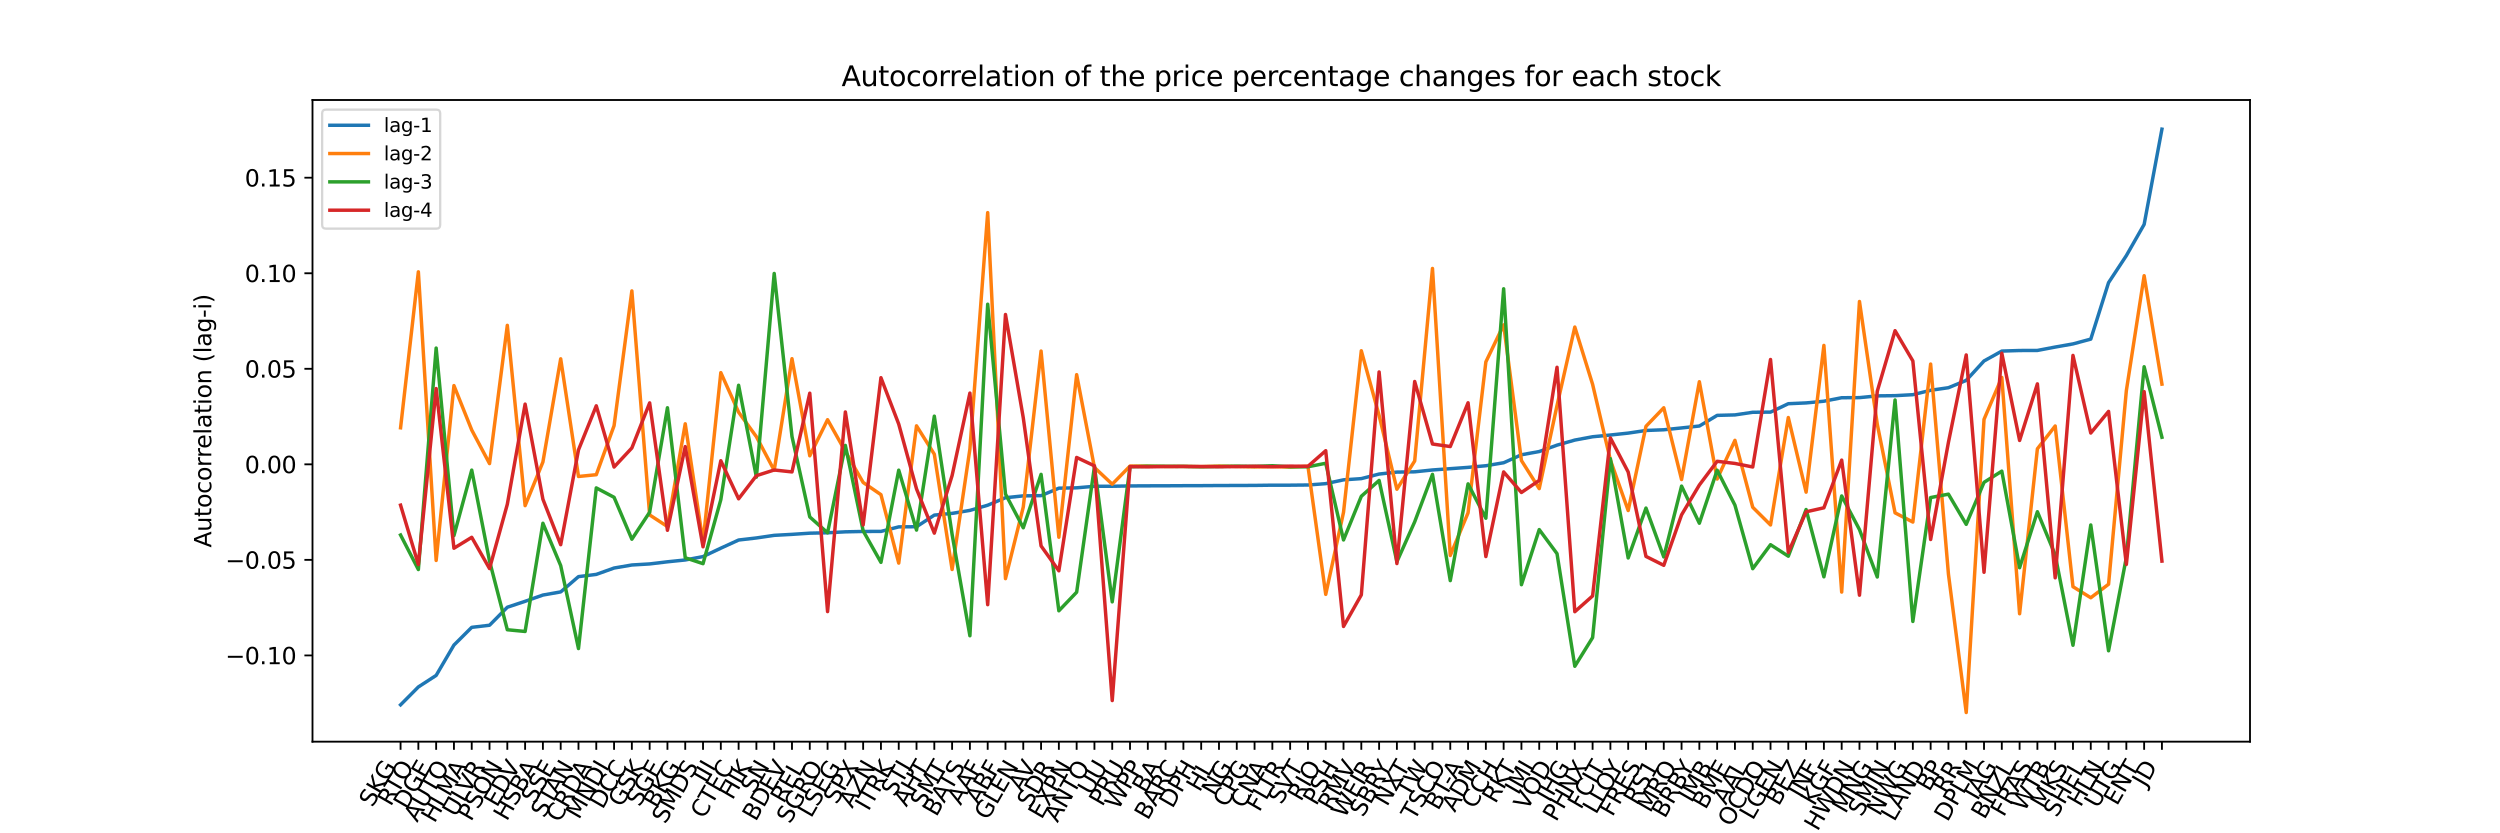 <?xml version="1.0" encoding="utf-8" standalone="no"?>
<!DOCTYPE svg PUBLIC "-//W3C//DTD SVG 1.1//EN"
  "http://www.w3.org/Graphics/SVG/1.1/DTD/svg11.dtd">
<svg xmlns:xlink="http://www.w3.org/1999/xlink" width="1080pt" height="360pt" viewBox="0 0 1080 360" xmlns="http://www.w3.org/2000/svg" version="1.1">
 <defs>
  <style type="text/css">*{stroke-linejoin: round; stroke-linecap: butt}</style>
 </defs>
 <g id="figure_1">
  <g id="patch_1">
   <path d="M 0 360 
L 1080 360 
L 1080 0 
L 0 0 
z
" style="fill: #ffffff"/>
  </g>
  <g id="axes_1">
   <g id="patch_2">
    <path d="M 135 320.4 
L 972 320.4 
L 972 43.2 
L 135 43.2 
z
" style="fill: #ffffff"/>
   </g>
   <g id="matplotlib.axis_1">
    <g id="xtick_1">
     <g id="line2d_1">
      <defs>
       <path id="m34e1129dd2" d="M 0 0 
L 0 3.5 
" style="stroke: #000000; stroke-width: 0.8"/>
      </defs>
      <g>
       <use xlink:href="#m34e1129dd2" x="173.045" y="320.4" style="stroke: #000000; stroke-width: 0.8"/>
      </g>
     </g>
     <g id="text_1">
      <!-- SKG -->
      <g transform="translate(160.917 349.087) rotate(-60) scale(0.1 -0.1)">
       <defs>
        <path id="DejaVuSans-53" d="M 3425 4513 
L 3425 3897 
Q 3066 4069 2747 4153 
Q 2428 4238 2131 4238 
Q 1616 4238 1336 4038 
Q 1056 3838 1056 3469 
Q 1056 3159 1242 3001 
Q 1428 2844 1947 2747 
L 2328 2669 
Q 3034 2534 3370 2195 
Q 3706 1856 3706 1288 
Q 3706 609 3251 259 
Q 2797 -91 1919 -91 
Q 1588 -91 1214 -16 
Q 841 59 441 206 
L 441 856 
Q 825 641 1194 531 
Q 1563 422 1919 422 
Q 2459 422 2753 634 
Q 3047 847 3047 1241 
Q 3047 1584 2836 1778 
Q 2625 1972 2144 2069 
L 1759 2144 
Q 1053 2284 737 2584 
Q 422 2884 422 3419 
Q 422 4038 858 4394 
Q 1294 4750 2059 4750 
Q 2388 4750 2728 4690 
Q 3069 4631 3425 4513 
z
" transform="scale(0.016)"/>
        <path id="DejaVuSans-4b" d="M 628 4666 
L 1259 4666 
L 1259 2694 
L 3353 4666 
L 4166 4666 
L 1850 2491 
L 4331 0 
L 3500 0 
L 1259 2247 
L 1259 0 
L 628 0 
L 628 4666 
z
" transform="scale(0.016)"/>
        <path id="DejaVuSans-47" d="M 3809 666 
L 3809 1919 
L 2778 1919 
L 2778 2438 
L 4434 2438 
L 4434 434 
Q 4069 175 3628 42 
Q 3188 -91 2688 -91 
Q 1594 -91 976 548 
Q 359 1188 359 2328 
Q 359 3472 976 4111 
Q 1594 4750 2688 4750 
Q 3144 4750 3555 4637 
Q 3966 4525 4313 4306 
L 4313 3634 
Q 3963 3931 3569 4081 
Q 3175 4231 2741 4231 
Q 1884 4231 1454 3753 
Q 1025 3275 1025 2328 
Q 1025 1384 1454 906 
Q 1884 428 2741 428 
Q 3075 428 3337 486 
Q 3600 544 3809 666 
z
" transform="scale(0.016)"/>
       </defs>
       <use xlink:href="#DejaVuSans-53"/>
       <use xlink:href="#DejaVuSans-4b" x="63.477"/>
       <use xlink:href="#DejaVuSans-47" x="129.053"/>
      </g>
     </g>
    </g>
    <g id="xtick_2">
     <g id="line2d_2">
      <g>
       <use xlink:href="#m34e1129dd2" x="180.731" y="320.4" style="stroke: #000000; stroke-width: 0.8"/>
      </g>
     </g>
     <g id="text_2">
      <!-- RTO -->
      <g transform="translate(168.829 348.696) rotate(-60) scale(0.1 -0.1)">
       <defs>
        <path id="DejaVuSans-52" d="M 2841 2188 
Q 3044 2119 3236 1894 
Q 3428 1669 3622 1275 
L 4263 0 
L 3584 0 
L 2988 1197 
Q 2756 1666 2539 1819 
Q 2322 1972 1947 1972 
L 1259 1972 
L 1259 0 
L 628 0 
L 628 4666 
L 2053 4666 
Q 2853 4666 3247 4331 
Q 3641 3997 3641 3322 
Q 3641 2881 3436 2590 
Q 3231 2300 2841 2188 
z
M 1259 4147 
L 1259 2491 
L 2053 2491 
Q 2509 2491 2742 2702 
Q 2975 2913 2975 3322 
Q 2975 3731 2742 3939 
Q 2509 4147 2053 4147 
L 1259 4147 
z
" transform="scale(0.016)"/>
        <path id="DejaVuSans-54" d="M -19 4666 
L 3928 4666 
L 3928 4134 
L 2272 4134 
L 2272 0 
L 1638 0 
L 1638 4134 
L -19 4134 
L -19 4666 
z
" transform="scale(0.016)"/>
        <path id="DejaVuSans-4f" d="M 2522 4238 
Q 1834 4238 1429 3725 
Q 1025 3213 1025 2328 
Q 1025 1447 1429 934 
Q 1834 422 2522 422 
Q 3209 422 3611 934 
Q 4013 1447 4013 2328 
Q 4013 3213 3611 3725 
Q 3209 4238 2522 4238 
z
M 2522 4750 
Q 3503 4750 4090 4092 
Q 4678 3434 4678 2328 
Q 4678 1225 4090 567 
Q 3503 -91 2522 -91 
Q 1538 -91 948 565 
Q 359 1222 359 2328 
Q 359 3434 948 4092 
Q 1538 4750 2522 4750 
z
" transform="scale(0.016)"/>
       </defs>
       <use xlink:href="#DejaVuSans-52"/>
       <use xlink:href="#DejaVuSans-54" x="62.232"/>
       <use xlink:href="#DejaVuSans-4f" x="123.316"/>
      </g>
     </g>
    </g>
    <g id="xtick_3">
     <g id="line2d_3">
      <g>
       <use xlink:href="#m34e1129dd2" x="188.417" y="320.4" style="stroke: #000000; stroke-width: 0.8"/>
      </g>
     </g>
     <g id="text_3">
      <!-- DGE -->
      <g transform="translate(175.733 350.05) rotate(-60) scale(0.1 -0.1)">
       <defs>
        <path id="DejaVuSans-44" d="M 1259 4147 
L 1259 519 
L 2022 519 
Q 2988 519 3436 956 
Q 3884 1394 3884 2338 
Q 3884 3275 3436 3711 
Q 2988 4147 2022 4147 
L 1259 4147 
z
M 628 4666 
L 1925 4666 
Q 3281 4666 3915 4102 
Q 4550 3538 4550 2338 
Q 4550 1131 3912 565 
Q 3275 0 1925 0 
L 628 0 
L 628 4666 
z
" transform="scale(0.016)"/>
        <path id="DejaVuSans-45" d="M 628 4666 
L 3578 4666 
L 3578 4134 
L 1259 4134 
L 1259 2753 
L 3481 2753 
L 3481 2222 
L 1259 2222 
L 1259 531 
L 3634 531 
L 3634 0 
L 628 0 
L 628 4666 
z
" transform="scale(0.016)"/>
       </defs>
       <use xlink:href="#DejaVuSans-44"/>
       <use xlink:href="#DejaVuSans-47" x="77.002"/>
       <use xlink:href="#DejaVuSans-45" x="154.492"/>
      </g>
     </g>
    </g>
    <g id="xtick_4">
     <g id="line2d_4">
      <g>
       <use xlink:href="#m34e1129dd2" x="196.103" y="320.4" style="stroke: #000000; stroke-width: 0.8"/>
      </g>
     </g>
     <g id="text_4">
      <!-- AUTO -->
      <g transform="translate(180.233 355.568) rotate(-60) scale(0.1 -0.1)">
       <defs>
        <path id="DejaVuSans-41" d="M 2188 4044 
L 1331 1722 
L 3047 1722 
L 2188 4044 
z
M 1831 4666 
L 2547 4666 
L 4325 0 
L 3669 0 
L 3244 1197 
L 1141 1197 
L 716 0 
L 50 0 
L 1831 4666 
z
" transform="scale(0.016)"/>
        <path id="DejaVuSans-55" d="M 556 4666 
L 1191 4666 
L 1191 1831 
Q 1191 1081 1462 751 
Q 1734 422 2344 422 
Q 2950 422 3222 751 
Q 3494 1081 3494 1831 
L 3494 4666 
L 4128 4666 
L 4128 1753 
Q 4128 841 3676 375 
Q 3225 -91 2344 -91 
Q 1459 -91 1007 375 
Q 556 841 556 1753 
L 556 4666 
z
" transform="scale(0.016)"/>
       </defs>
       <use xlink:href="#DejaVuSans-41"/>
       <use xlink:href="#DejaVuSans-55" x="68.408"/>
       <use xlink:href="#DejaVuSans-54" x="141.602"/>
       <use xlink:href="#DejaVuSans-4f" x="202.686"/>
      </g>
     </g>
    </g>
    <g id="xtick_5">
     <g id="line2d_5">
      <g>
       <use xlink:href="#m34e1129dd2" x="203.789" y="320.4" style="stroke: #000000; stroke-width: 0.8"/>
      </g>
     </g>
     <g id="text_5">
      <!-- HLMA -->
      <g transform="translate(187.708 355.934) rotate(-60) scale(0.1 -0.1)">
       <defs>
        <path id="DejaVuSans-48" d="M 628 4666 
L 1259 4666 
L 1259 2753 
L 3553 2753 
L 3553 4666 
L 4184 4666 
L 4184 0 
L 3553 0 
L 3553 2222 
L 1259 2222 
L 1259 0 
L 628 0 
L 628 4666 
z
" transform="scale(0.016)"/>
        <path id="DejaVuSans-4c" d="M 628 4666 
L 1259 4666 
L 1259 531 
L 3531 531 
L 3531 0 
L 628 0 
L 628 4666 
z
" transform="scale(0.016)"/>
        <path id="DejaVuSans-4d" d="M 628 4666 
L 1569 4666 
L 2759 1491 
L 3956 4666 
L 4897 4666 
L 4897 0 
L 4281 0 
L 4281 4097 
L 3078 897 
L 2444 897 
L 1241 4097 
L 1241 0 
L 628 0 
L 628 4666 
z
" transform="scale(0.016)"/>
       </defs>
       <use xlink:href="#DejaVuSans-48"/>
       <use xlink:href="#DejaVuSans-4c" x="75.195"/>
       <use xlink:href="#DejaVuSans-4d" x="130.908"/>
       <use xlink:href="#DejaVuSans-41" x="217.188"/>
      </g>
     </g>
    </g>
    <g id="xtick_6">
     <g id="line2d_6">
      <g>
       <use xlink:href="#m34e1129dd2" x="211.475" y="320.4" style="stroke: #000000; stroke-width: 0.8"/>
      </g>
     </g>
     <g id="text_6">
      <!-- ULVR -->
      <g transform="translate(196.884 353.352) rotate(-60) scale(0.1 -0.1)">
       <defs>
        <path id="DejaVuSans-56" d="M 1831 0 
L 50 4666 
L 709 4666 
L 2188 738 
L 3669 4666 
L 4325 4666 
L 2547 0 
L 1831 0 
z
" transform="scale(0.016)"/>
       </defs>
       <use xlink:href="#DejaVuSans-55"/>
       <use xlink:href="#DejaVuSans-4c" x="73.193"/>
       <use xlink:href="#DejaVuSans-56" x="117.906"/>
       <use xlink:href="#DejaVuSans-52" x="186.314"/>
      </g>
     </g>
    </g>
    <g id="xtick_7">
     <g id="line2d_7">
      <g>
       <use xlink:href="#m34e1129dd2" x="219.161" y="320.4" style="stroke: #000000; stroke-width: 0.8"/>
      </g>
     </g>
     <g id="text_7">
      <!-- PSON -->
      <g transform="translate(203.494 355.215) rotate(-60) scale(0.1 -0.1)">
       <defs>
        <path id="DejaVuSans-50" d="M 1259 4147 
L 1259 2394 
L 2053 2394 
Q 2494 2394 2734 2622 
Q 2975 2850 2975 3272 
Q 2975 3691 2734 3919 
Q 2494 4147 2053 4147 
L 1259 4147 
z
M 628 4666 
L 2053 4666 
Q 2838 4666 3239 4311 
Q 3641 3956 3641 3272 
Q 3641 2581 3239 2228 
Q 2838 1875 2053 1875 
L 1259 1875 
L 1259 0 
L 628 0 
L 628 4666 
z
" transform="scale(0.016)"/>
        <path id="DejaVuSans-4e" d="M 628 4666 
L 1478 4666 
L 3547 763 
L 3547 4666 
L 4159 4666 
L 4159 0 
L 3309 0 
L 1241 3903 
L 1241 0 
L 628 0 
L 628 4666 
z
" transform="scale(0.016)"/>
       </defs>
       <use xlink:href="#DejaVuSans-50"/>
       <use xlink:href="#DejaVuSans-53" x="60.303"/>
       <use xlink:href="#DejaVuSans-4f" x="123.779"/>
       <use xlink:href="#DejaVuSans-4e" x="202.49"/>
      </g>
     </g>
    </g>
    <g id="xtick_8">
     <g id="line2d_8">
      <g>
       <use xlink:href="#m34e1129dd2" x="226.847" y="320.4" style="stroke: #000000; stroke-width: 0.8"/>
      </g>
     </g>
     <g id="text_8">
      <!-- EDV -->
      <g transform="translate(214.704 349.112) rotate(-60) scale(0.1 -0.1)">
       <use xlink:href="#DejaVuSans-45"/>
       <use xlink:href="#DejaVuSans-44" x="63.184"/>
       <use xlink:href="#DejaVuSans-56" x="138.436"/>
      </g>
     </g>
    </g>
    <g id="xtick_9">
     <g id="line2d_9">
      <g>
       <use xlink:href="#m34e1129dd2" x="234.533" y="320.4" style="stroke: #000000; stroke-width: 0.8"/>
      </g>
     </g>
     <g id="text_9">
      <!-- HSBA -->
      <g transform="translate(218.947 355.076) rotate(-60) scale(0.1 -0.1)">
       <defs>
        <path id="DejaVuSans-42" d="M 1259 2228 
L 1259 519 
L 2272 519 
Q 2781 519 3026 730 
Q 3272 941 3272 1375 
Q 3272 1813 3026 2020 
Q 2781 2228 2272 2228 
L 1259 2228 
z
M 1259 4147 
L 1259 2741 
L 2194 2741 
Q 2656 2741 2882 2914 
Q 3109 3088 3109 3444 
Q 3109 3797 2882 3972 
Q 2656 4147 2194 4147 
L 1259 4147 
z
M 628 4666 
L 2241 4666 
Q 2963 4666 3353 4366 
Q 3744 4066 3744 3513 
Q 3744 3084 3544 2831 
Q 3344 2578 2956 2516 
Q 3422 2416 3680 2098 
Q 3938 1781 3938 1306 
Q 3938 681 3513 340 
Q 3088 0 2303 0 
L 628 0 
L 628 4666 
z
" transform="scale(0.016)"/>
       </defs>
       <use xlink:href="#DejaVuSans-48"/>
       <use xlink:href="#DejaVuSans-53" x="75.195"/>
       <use xlink:href="#DejaVuSans-42" x="138.672"/>
       <use xlink:href="#DejaVuSans-41" x="207.275"/>
      </g>
     </g>
    </g>
    <g id="xtick_10">
     <g id="line2d_10">
      <g>
       <use xlink:href="#m34e1129dd2" x="242.219" y="320.4" style="stroke: #000000; stroke-width: 0.8"/>
      </g>
     </g>
     <g id="text_10">
      <!-- SSE -->
      <g transform="translate(230.91 347.667) rotate(-60) scale(0.1 -0.1)">
       <use xlink:href="#DejaVuSans-53"/>
       <use xlink:href="#DejaVuSans-53" x="63.477"/>
       <use xlink:href="#DejaVuSans-45" x="126.953"/>
      </g>
     </g>
    </g>
    <g id="xtick_11">
     <g id="line2d_11">
      <g>
       <use xlink:href="#m34e1129dd2" x="249.905" y="320.4" style="stroke: #000000; stroke-width: 0.8"/>
      </g>
     </g>
     <g id="text_11">
      <!-- STAN -->
      <g transform="translate(235.102 353.719) rotate(-60) scale(0.1 -0.1)">
       <use xlink:href="#DejaVuSans-53"/>
       <use xlink:href="#DejaVuSans-54" x="63.477"/>
       <use xlink:href="#DejaVuSans-41" x="116.811"/>
       <use xlink:href="#DejaVuSans-4e" x="185.219"/>
      </g>
     </g>
    </g>
    <g id="xtick_12">
     <g id="line2d_12">
      <g>
       <use xlink:href="#m34e1129dd2" x="257.591" y="320.4" style="stroke: #000000; stroke-width: 0.8"/>
      </g>
     </g>
     <g id="text_12">
      <!-- CRDA -->
      <g transform="translate(241.641 355.705) rotate(-60) scale(0.1 -0.1)">
       <defs>
        <path id="DejaVuSans-43" d="M 4122 4306 
L 4122 3641 
Q 3803 3938 3442 4084 
Q 3081 4231 2675 4231 
Q 1875 4231 1450 3742 
Q 1025 3253 1025 2328 
Q 1025 1406 1450 917 
Q 1875 428 2675 428 
Q 3081 428 3442 575 
Q 3803 722 4122 1019 
L 4122 359 
Q 3791 134 3420 21 
Q 3050 -91 2638 -91 
Q 1578 -91 968 557 
Q 359 1206 359 2328 
Q 359 3453 968 4101 
Q 1578 4750 2638 4750 
Q 3056 4750 3426 4639 
Q 3797 4528 4122 4306 
z
" transform="scale(0.016)"/>
       </defs>
       <use xlink:href="#DejaVuSans-43"/>
       <use xlink:href="#DejaVuSans-52" x="69.824"/>
       <use xlink:href="#DejaVuSans-44" x="139.307"/>
       <use xlink:href="#DejaVuSans-41" x="214.559"/>
      </g>
     </g>
    </g>
    <g id="xtick_13">
     <g id="line2d_13">
      <g>
       <use xlink:href="#m34e1129dd2" x="265.277" y="320.4" style="stroke: #000000; stroke-width: 0.8"/>
      </g>
     </g>
     <g id="text_13">
      <!-- MNDI -->
      <g transform="translate(250.096 354.374) rotate(-60) scale(0.1 -0.1)">
       <defs>
        <path id="DejaVuSans-49" d="M 628 4666 
L 1259 4666 
L 1259 0 
L 628 0 
L 628 4666 
z
" transform="scale(0.016)"/>
       </defs>
       <use xlink:href="#DejaVuSans-4d"/>
       <use xlink:href="#DejaVuSans-4e" x="86.279"/>
       <use xlink:href="#DejaVuSans-44" x="161.084"/>
       <use xlink:href="#DejaVuSans-49" x="238.086"/>
      </g>
     </g>
    </g>
    <g id="xtick_14">
     <g id="line2d_14">
      <g>
       <use xlink:href="#m34e1129dd2" x="272.963" y="320.4" style="stroke: #000000; stroke-width: 0.8"/>
      </g>
     </g>
     <g id="text_14">
      <!-- DCC -->
      <g transform="translate(260.329 349.962) rotate(-60) scale(0.1 -0.1)">
       <use xlink:href="#DejaVuSans-44"/>
       <use xlink:href="#DejaVuSans-43" x="77.002"/>
       <use xlink:href="#DejaVuSans-43" x="146.826"/>
      </g>
     </g>
    </g>
    <g id="xtick_15">
     <g id="line2d_15">
      <g>
       <use xlink:href="#m34e1129dd2" x="280.649" y="320.4" style="stroke: #000000; stroke-width: 0.8"/>
      </g>
     </g>
     <g id="text_15">
      <!-- GSK -->
      <g transform="translate(268.52 349.087) rotate(-60) scale(0.1 -0.1)">
       <use xlink:href="#DejaVuSans-47"/>
       <use xlink:href="#DejaVuSans-53" x="77.49"/>
       <use xlink:href="#DejaVuSans-4b" x="140.967"/>
      </g>
     </g>
    </g>
    <g id="xtick_16">
     <g id="line2d_16">
      <g>
       <use xlink:href="#m34e1129dd2" x="288.335" y="320.4" style="stroke: #000000; stroke-width: 0.8"/>
      </g>
     </g>
     <g id="text_16">
      <!-- SGE -->
      <g transform="translate(276.326 348.88) rotate(-60) scale(0.1 -0.1)">
       <use xlink:href="#DejaVuSans-53"/>
       <use xlink:href="#DejaVuSans-47" x="63.477"/>
       <use xlink:href="#DejaVuSans-45" x="140.967"/>
      </g>
     </g>
    </g>
    <g id="xtick_17">
     <g id="line2d_17">
      <g>
       <use xlink:href="#m34e1129dd2" x="296.021" y="320.4" style="stroke: #000000; stroke-width: 0.8"/>
      </g>
     </g>
     <g id="text_17">
      <!-- BKG -->
      <g transform="translate(283.636 349.531) rotate(-60) scale(0.1 -0.1)">
       <use xlink:href="#DejaVuSans-42"/>
       <use xlink:href="#DejaVuSans-4b" x="68.604"/>
       <use xlink:href="#DejaVuSans-47" x="134.18"/>
      </g>
     </g>
    </g>
    <g id="xtick_18">
     <g id="line2d_18">
      <g>
       <use xlink:href="#m34e1129dd2" x="303.707" y="320.4" style="stroke: #000000; stroke-width: 0.8"/>
      </g>
     </g>
     <g id="text_18">
      <!-- SMDS -->
      <g transform="translate(287.393 356.336) rotate(-60) scale(0.1 -0.1)">
       <use xlink:href="#DejaVuSans-53"/>
       <use xlink:href="#DejaVuSans-4d" x="63.477"/>
       <use xlink:href="#DejaVuSans-44" x="149.756"/>
       <use xlink:href="#DejaVuSans-53" x="226.758"/>
      </g>
     </g>
    </g>
    <g id="xtick_19">
     <g id="line2d_19">
      <g>
       <use xlink:href="#m34e1129dd2" x="311.393" y="320.4" style="stroke: #000000; stroke-width: 0.8"/>
      </g>
     </g>
     <g id="text_19">
      <!-- III -->
      <g transform="translate(305.166 338.864) rotate(-60) scale(0.1 -0.1)">
       <use xlink:href="#DejaVuSans-49"/>
       <use xlink:href="#DejaVuSans-49" x="29.492"/>
       <use xlink:href="#DejaVuSans-49" x="58.984"/>
      </g>
     </g>
    </g>
    <g id="xtick_20">
     <g id="line2d_20">
      <g>
       <use xlink:href="#m34e1129dd2" x="319.079" y="320.4" style="stroke: #000000; stroke-width: 0.8"/>
      </g>
     </g>
     <g id="text_20">
      <!-- CTEC -->
      <g transform="translate(304.081 354.056) rotate(-60) scale(0.1 -0.1)">
       <use xlink:href="#DejaVuSans-43"/>
       <use xlink:href="#DejaVuSans-54" x="69.824"/>
       <use xlink:href="#DejaVuSans-45" x="130.908"/>
       <use xlink:href="#DejaVuSans-43" x="194.092"/>
      </g>
     </g>
    </g>
    <g id="xtick_21">
     <g id="line2d_21">
      <g>
       <use xlink:href="#m34e1129dd2" x="326.764" y="320.4" style="stroke: #000000; stroke-width: 0.8"/>
      </g>
     </g>
     <g id="text_21">
      <!-- HIK -->
      <g transform="translate(316.449 345.946) rotate(-60) scale(0.1 -0.1)">
       <use xlink:href="#DejaVuSans-48"/>
       <use xlink:href="#DejaVuSans-49" x="75.195"/>
       <use xlink:href="#DejaVuSans-4b" x="104.688"/>
      </g>
     </g>
    </g>
    <g id="xtick_22">
     <g id="line2d_22">
      <g>
       <use xlink:href="#m34e1129dd2" x="334.45" y="320.4" style="stroke: #000000; stroke-width: 0.8"/>
      </g>
     </g>
     <g id="text_22">
      <!-- SN -->
      <g transform="translate(325.735 343.176) rotate(-60) scale(0.1 -0.1)">
       <use xlink:href="#DejaVuSans-53"/>
       <use xlink:href="#DejaVuSans-4e" x="63.477"/>
      </g>
     </g>
    </g>
    <g id="xtick_23">
     <g id="line2d_23">
      <g>
       <use xlink:href="#m34e1129dd2" x="342.136" y="320.4" style="stroke: #000000; stroke-width: 0.8"/>
      </g>
     </g>
     <g id="text_23">
      <!-- BDEV -->
      <g transform="translate(326.475 355.206) rotate(-60) scale(0.1 -0.1)">
       <use xlink:href="#DejaVuSans-42"/>
       <use xlink:href="#DejaVuSans-44" x="68.604"/>
       <use xlink:href="#DejaVuSans-45" x="145.605"/>
       <use xlink:href="#DejaVuSans-56" x="208.789"/>
      </g>
     </g>
    </g>
    <g id="xtick_24">
     <g id="line2d_24">
      <g>
       <use xlink:href="#m34e1129dd2" x="349.822" y="320.4" style="stroke: #000000; stroke-width: 0.8"/>
      </g>
     </g>
     <g id="text_24">
      <!-- REL -->
      <g transform="translate(338.602 347.514) rotate(-60) scale(0.1 -0.1)">
       <use xlink:href="#DejaVuSans-52"/>
       <use xlink:href="#DejaVuSans-45" x="69.482"/>
       <use xlink:href="#DejaVuSans-4c" x="132.666"/>
      </g>
     </g>
    </g>
    <g id="xtick_25">
     <g id="line2d_25">
      <g>
       <use xlink:href="#m34e1129dd2" x="357.508" y="320.4" style="stroke: #000000; stroke-width: 0.8"/>
      </g>
     </g>
     <g id="text_25">
      <!-- SGRO -->
      <g transform="translate(341.249 356.242) rotate(-60) scale(0.1 -0.1)">
       <use xlink:href="#DejaVuSans-53"/>
       <use xlink:href="#DejaVuSans-47" x="63.477"/>
       <use xlink:href="#DejaVuSans-52" x="140.967"/>
       <use xlink:href="#DejaVuSans-4f" x="210.449"/>
      </g>
     </g>
    </g>
    <g id="xtick_26">
     <g id="line2d_26">
      <g>
       <use xlink:href="#m34e1129dd2" x="365.194" y="320.4" style="stroke: #000000; stroke-width: 0.8"/>
      </g>
     </g>
     <g id="text_26">
      <!-- LSEG -->
      <g transform="translate(350.399 353.705) rotate(-60) scale(0.1 -0.1)">
       <use xlink:href="#DejaVuSans-4c"/>
       <use xlink:href="#DejaVuSans-53" x="55.713"/>
       <use xlink:href="#DejaVuSans-45" x="119.189"/>
       <use xlink:href="#DejaVuSans-47" x="182.373"/>
      </g>
     </g>
    </g>
    <g id="xtick_27">
     <g id="line2d_27">
      <g>
       <use xlink:href="#m34e1129dd2" x="372.88" y="320.4" style="stroke: #000000; stroke-width: 0.8"/>
      </g>
     </g>
     <g id="text_27">
      <!-- SPX -->
      <g transform="translate(361.465 347.851) rotate(-60) scale(0.1 -0.1)">
       <defs>
        <path id="DejaVuSans-58" d="M 403 4666 
L 1081 4666 
L 2241 2931 
L 3406 4666 
L 4084 4666 
L 2584 2425 
L 4184 0 
L 3506 0 
L 2194 1984 
L 872 0 
L 191 0 
L 1856 2491 
L 403 4666 
z
" transform="scale(0.016)"/>
       </defs>
       <use xlink:href="#DejaVuSans-53"/>
       <use xlink:href="#DejaVuSans-50" x="63.477"/>
       <use xlink:href="#DejaVuSans-58" x="123.779"/>
      </g>
     </g>
    </g>
    <g id="xtick_28">
     <g id="line2d_28">
      <g>
       <use xlink:href="#m34e1129dd2" x="380.566" y="320.4" style="stroke: #000000; stroke-width: 0.8"/>
      </g>
     </g>
     <g id="text_28">
      <!-- AZN -->
      <g transform="translate(368.179 349.535) rotate(-60) scale(0.1 -0.1)">
       <defs>
        <path id="DejaVuSans-5a" d="M 359 4666 
L 4025 4666 
L 4025 4184 
L 1075 531 
L 4097 531 
L 4097 0 
L 288 0 
L 288 481 
L 3238 4134 
L 359 4134 
L 359 4666 
z
" transform="scale(0.016)"/>
       </defs>
       <use xlink:href="#DejaVuSans-41"/>
       <use xlink:href="#DejaVuSans-5a" x="68.408"/>
       <use xlink:href="#DejaVuSans-4e" x="136.914"/>
      </g>
     </g>
    </g>
    <g id="xtick_29">
     <g id="line2d_29">
      <g>
       <use xlink:href="#m34e1129dd2" x="388.252" y="320.4" style="stroke: #000000; stroke-width: 0.8"/>
      </g>
     </g>
     <g id="text_29">
      <!-- ITRK -->
      <g transform="translate(375.169 350.74) rotate(-60) scale(0.1 -0.1)">
       <use xlink:href="#DejaVuSans-49"/>
       <use xlink:href="#DejaVuSans-54" x="29.492"/>
       <use xlink:href="#DejaVuSans-52" x="90.576"/>
       <use xlink:href="#DejaVuSans-4b" x="160.059"/>
      </g>
     </g>
    </g>
    <g id="xtick_30">
     <g id="line2d_30">
      <g>
       <use xlink:href="#m34e1129dd2" x="395.938" y="320.4" style="stroke: #000000; stroke-width: 0.8"/>
      </g>
     </g>
     <g id="text_30">
      <!-- STJ -->
      <g transform="translate(386.434 344.541) rotate(-60) scale(0.1 -0.1)">
       <defs>
        <path id="DejaVuSans-4a" d="M 628 4666 
L 1259 4666 
L 1259 325 
Q 1259 -519 939 -900 
Q 619 -1281 -91 -1281 
L -331 -1281 
L -331 -750 
L -134 -750 
Q 284 -750 456 -515 
Q 628 -281 628 325 
L 628 4666 
z
" transform="scale(0.016)"/>
       </defs>
       <use xlink:href="#DejaVuSans-53"/>
       <use xlink:href="#DejaVuSans-54" x="63.477"/>
       <use xlink:href="#DejaVuSans-4a" x="124.561"/>
      </g>
     </g>
    </g>
    <g id="xtick_31">
     <g id="line2d_31">
      <g>
       <use xlink:href="#m34e1129dd2" x="403.624" y="320.4" style="stroke: #000000; stroke-width: 0.8"/>
      </g>
     </g>
     <g id="text_31">
      <!-- AHT -->
      <g transform="translate(391.589 348.926) rotate(-60) scale(0.1 -0.1)">
       <use xlink:href="#DejaVuSans-41"/>
       <use xlink:href="#DejaVuSans-48" x="68.408"/>
       <use xlink:href="#DejaVuSans-54" x="143.604"/>
      </g>
     </g>
    </g>
    <g id="xtick_32">
     <g id="line2d_32">
      <g>
       <use xlink:href="#m34e1129dd2" x="411.31" y="320.4" style="stroke: #000000; stroke-width: 0.8"/>
      </g>
     </g>
     <g id="text_32">
      <!-- SMT -->
      <g transform="translate(398.967 349.459) rotate(-60) scale(0.1 -0.1)">
       <use xlink:href="#DejaVuSans-53"/>
       <use xlink:href="#DejaVuSans-4d" x="63.477"/>
       <use xlink:href="#DejaVuSans-54" x="149.756"/>
      </g>
     </g>
    </g>
    <g id="xtick_33">
     <g id="line2d_33">
      <g>
       <use xlink:href="#m34e1129dd2" x="418.996" y="320.4" style="stroke: #000000; stroke-width: 0.8"/>
      </g>
     </g>
     <g id="text_33">
      <!-- BATS -->
      <g transform="translate(404.503 353.181) rotate(-60) scale(0.1 -0.1)">
       <use xlink:href="#DejaVuSans-42"/>
       <use xlink:href="#DejaVuSans-41" x="68.604"/>
       <use xlink:href="#DejaVuSans-54" x="129.262"/>
       <use xlink:href="#DejaVuSans-53" x="190.346"/>
      </g>
     </g>
    </g>
    <g id="xtick_34">
     <g id="line2d_34">
      <g>
       <use xlink:href="#m34e1129dd2" x="426.682" y="320.4" style="stroke: #000000; stroke-width: 0.8"/>
      </g>
     </g>
     <g id="text_34">
      <!-- AAF -->
      <g transform="translate(415.027 348.267) rotate(-60) scale(0.1 -0.1)">
       <defs>
        <path id="DejaVuSans-46" d="M 628 4666 
L 3309 4666 
L 3309 4134 
L 1259 4134 
L 1259 2759 
L 3109 2759 
L 3109 2228 
L 1259 2228 
L 1259 0 
L 628 0 
L 628 4666 
z
" transform="scale(0.016)"/>
       </defs>
       <use xlink:href="#DejaVuSans-41"/>
       <use xlink:href="#DejaVuSans-41" x="71.158"/>
       <use xlink:href="#DejaVuSans-46" x="139.566"/>
      </g>
     </g>
    </g>
    <g id="xtick_35">
     <g id="line2d_35">
      <g>
       <use xlink:href="#m34e1129dd2" x="434.368" y="320.4" style="stroke: #000000; stroke-width: 0.8"/>
      </g>
     </g>
     <g id="text_35">
      <!-- ABF -->
      <g transform="translate(422.84 348.046) rotate(-60) scale(0.1 -0.1)">
       <use xlink:href="#DejaVuSans-41"/>
       <use xlink:href="#DejaVuSans-42" x="68.408"/>
       <use xlink:href="#DejaVuSans-46" x="137.012"/>
      </g>
     </g>
    </g>
    <g id="xtick_36">
     <g id="line2d_36">
      <g>
       <use xlink:href="#m34e1129dd2" x="442.054" y="320.4" style="stroke: #000000; stroke-width: 0.8"/>
      </g>
     </g>
     <g id="text_36">
      <!-- GLEN -->
      <g transform="translate(426.693 354.686) rotate(-60) scale(0.1 -0.1)">
       <use xlink:href="#DejaVuSans-47"/>
       <use xlink:href="#DejaVuSans-4c" x="77.49"/>
       <use xlink:href="#DejaVuSans-45" x="133.203"/>
       <use xlink:href="#DejaVuSans-4e" x="196.387"/>
      </g>
     </g>
    </g>
    <g id="xtick_37">
     <g id="line2d_37">
      <g>
       <use xlink:href="#m34e1129dd2" x="449.74" y="320.4" style="stroke: #000000; stroke-width: 0.8"/>
      </g>
     </g>
     <g id="text_37">
      <!-- AV -->
      <g transform="translate(441.417 342.495) rotate(-60) scale(0.1 -0.1)">
       <use xlink:href="#DejaVuSans-41"/>
       <use xlink:href="#DejaVuSans-56" x="62.033"/>
      </g>
     </g>
    </g>
    <g id="xtick_38">
     <g id="line2d_38">
      <g>
       <use xlink:href="#m34e1129dd2" x="457.426" y="320.4" style="stroke: #000000; stroke-width: 0.8"/>
      </g>
     </g>
     <g id="text_38">
      <!-- SDR -->
      <g transform="translate(445.126 349.383) rotate(-60) scale(0.1 -0.1)">
       <use xlink:href="#DejaVuSans-53"/>
       <use xlink:href="#DejaVuSans-44" x="63.477"/>
       <use xlink:href="#DejaVuSans-52" x="140.479"/>
      </g>
     </g>
    </g>
    <g id="xtick_39">
     <g id="line2d_39">
      <g>
       <use xlink:href="#m34e1129dd2" x="465.112" y="320.4" style="stroke: #000000; stroke-width: 0.8"/>
      </g>
     </g>
     <g id="text_39">
      <!-- EXPN -->
      <g transform="translate(449.971 354.305) rotate(-60) scale(0.1 -0.1)">
       <use xlink:href="#DejaVuSans-45"/>
       <use xlink:href="#DejaVuSans-58" x="63.184"/>
       <use xlink:href="#DejaVuSans-50" x="131.689"/>
       <use xlink:href="#DejaVuSans-4e" x="191.992"/>
      </g>
     </g>
    </g>
    <g id="xtick_40">
     <g id="line2d_40">
      <g>
       <use xlink:href="#m34e1129dd2" x="472.798" y="320.4" style="stroke: #000000; stroke-width: 0.8"/>
      </g>
     </g>
     <g id="text_40">
      <!-- ANTO -->
      <g transform="translate(456.846 355.709) rotate(-60) scale(0.1 -0.1)">
       <use xlink:href="#DejaVuSans-41"/>
       <use xlink:href="#DejaVuSans-4e" x="68.408"/>
       <use xlink:href="#DejaVuSans-54" x="143.213"/>
       <use xlink:href="#DejaVuSans-4f" x="204.297"/>
      </g>
     </g>
    </g>
    <g id="xtick_41">
     <g id="line2d_41">
      <g>
       <use xlink:href="#m34e1129dd2" x="480.483" y="320.4" style="stroke: #000000; stroke-width: 0.8"/>
      </g>
     </g>
     <g id="text_41">
      <!-- UU -->
      <g transform="translate(471.364 343.876) rotate(-60) scale(0.1 -0.1)">
       <use xlink:href="#DejaVuSans-55"/>
       <use xlink:href="#DejaVuSans-55" x="73.193"/>
      </g>
     </g>
    </g>
    <g id="xtick_42">
     <g id="line2d_42">
      <g>
       <use xlink:href="#m34e1129dd2" x="488.169" y="320.4" style="stroke: #000000; stroke-width: 0.8"/>
      </g>
     </g>
     <g id="text_42">
      <!-- PRU -->
      <g transform="translate(476.22 348.777) rotate(-60) scale(0.1 -0.1)">
       <use xlink:href="#DejaVuSans-50"/>
       <use xlink:href="#DejaVuSans-52" x="60.303"/>
       <use xlink:href="#DejaVuSans-55" x="129.785"/>
      </g>
     </g>
    </g>
    <g id="xtick_43">
     <g id="line2d_43">
      <g>
       <use xlink:href="#m34e1129dd2" x="495.855" y="320.4" style="stroke: #000000; stroke-width: 0.8"/>
      </g>
     </g>
     <g id="text_43">
      <!-- WPP -->
      <g transform="translate(483.081 350.206) rotate(-60) scale(0.1 -0.1)">
       <defs>
        <path id="DejaVuSans-57" d="M 213 4666 
L 850 4666 
L 1831 722 
L 2809 4666 
L 3519 4666 
L 4500 722 
L 5478 4666 
L 6119 4666 
L 4947 0 
L 4153 0 
L 3169 4050 
L 2175 0 
L 1381 0 
L 213 4666 
z
" transform="scale(0.016)"/>
       </defs>
       <use xlink:href="#DejaVuSans-57"/>
       <use xlink:href="#DejaVuSans-50" x="98.877"/>
       <use xlink:href="#DejaVuSans-50" x="159.18"/>
      </g>
     </g>
    </g>
    <g id="xtick_44">
     <g id="line2d_44">
      <g>
       <use xlink:href="#m34e1129dd2" x="503.541" y="320.4" style="stroke: #000000; stroke-width: 0.8"/>
      </g>
     </g>
     <g id="text_44">
      <!-- BA -->
      <g transform="translate(494.889 343.065) rotate(-60) scale(0.1 -0.1)">
       <use xlink:href="#DejaVuSans-42"/>
       <use xlink:href="#DejaVuSans-41" x="68.604"/>
      </g>
     </g>
    </g>
    <g id="xtick_45">
     <g id="line2d_45">
      <g>
       <use xlink:href="#m34e1129dd2" x="511.227" y="320.4" style="stroke: #000000; stroke-width: 0.8"/>
      </g>
     </g>
     <g id="text_45">
      <!-- BARC -->
      <g transform="translate(495.86 354.697) rotate(-60) scale(0.1 -0.1)">
       <use xlink:href="#DejaVuSans-42"/>
       <use xlink:href="#DejaVuSans-41" x="68.604"/>
       <use xlink:href="#DejaVuSans-52" x="137.012"/>
       <use xlink:href="#DejaVuSans-43" x="201.494"/>
      </g>
     </g>
    </g>
    <g id="xtick_46">
     <g id="line2d_46">
      <g>
       <use xlink:href="#m34e1129dd2" x="518.913" y="320.4" style="stroke: #000000; stroke-width: 0.8"/>
      </g>
     </g>
     <g id="text_46">
      <!-- DPH -->
      <g transform="translate(506.487 349.602) rotate(-60) scale(0.1 -0.1)">
       <use xlink:href="#DejaVuSans-44"/>
       <use xlink:href="#DejaVuSans-50" x="77.002"/>
       <use xlink:href="#DejaVuSans-48" x="137.305"/>
      </g>
     </g>
    </g>
    <g id="xtick_47">
     <g id="line2d_47">
      <g>
       <use xlink:href="#m34e1129dd2" x="526.599" y="320.4" style="stroke: #000000; stroke-width: 0.8"/>
      </g>
     </g>
     <g id="text_47">
      <!-- HL -->
      <g transform="translate(518.252 342.537) rotate(-60) scale(0.1 -0.1)">
       <use xlink:href="#DejaVuSans-48"/>
       <use xlink:href="#DejaVuSans-4c" x="75.195"/>
      </g>
     </g>
    </g>
    <g id="xtick_48">
     <g id="line2d_48">
      <g>
       <use xlink:href="#m34e1129dd2" x="534.285" y="320.4" style="stroke: #000000; stroke-width: 0.8"/>
      </g>
     </g>
     <g id="text_48">
      <!-- NG -->
      <g transform="translate(524.869 344.389) rotate(-60) scale(0.1 -0.1)">
       <use xlink:href="#DejaVuSans-4e"/>
       <use xlink:href="#DejaVuSans-47" x="74.805"/>
      </g>
     </g>
    </g>
    <g id="xtick_49">
     <g id="line2d_49">
      <g>
       <use xlink:href="#m34e1129dd2" x="541.971" y="320.4" style="stroke: #000000; stroke-width: 0.8"/>
      </g>
     </g>
     <g id="text_49">
      <!-- CPG -->
      <g transform="translate(529.79 349.179) rotate(-60) scale(0.1 -0.1)">
       <use xlink:href="#DejaVuSans-43"/>
       <use xlink:href="#DejaVuSans-50" x="69.824"/>
       <use xlink:href="#DejaVuSans-47" x="130.127"/>
      </g>
     </g>
    </g>
    <g id="xtick_50">
     <g id="line2d_50">
      <g>
       <use xlink:href="#m34e1129dd2" x="549.657" y="320.4" style="stroke: #000000; stroke-width: 0.8"/>
      </g>
     </g>
     <g id="text_50">
      <!-- CNA -->
      <g transform="translate(537.204 349.65) rotate(-60) scale(0.1 -0.1)">
       <use xlink:href="#DejaVuSans-43"/>
       <use xlink:href="#DejaVuSans-4e" x="69.824"/>
       <use xlink:href="#DejaVuSans-41" x="144.629"/>
      </g>
     </g>
    </g>
    <g id="xtick_51">
     <g id="line2d_51">
      <g>
       <use xlink:href="#m34e1129dd2" x="557.343" y="320.4" style="stroke: #000000; stroke-width: 0.8"/>
      </g>
     </g>
     <g id="text_51">
      <!-- FLTR -->
      <g transform="translate(544.04 351.122) rotate(-60) scale(0.1 -0.1)">
       <use xlink:href="#DejaVuSans-46"/>
       <use xlink:href="#DejaVuSans-4c" x="57.52"/>
       <use xlink:href="#DejaVuSans-54" x="99.482"/>
       <use xlink:href="#DejaVuSans-52" x="160.566"/>
      </g>
     </g>
    </g>
    <g id="xtick_52">
     <g id="line2d_52">
      <g>
       <use xlink:href="#m34e1129dd2" x="565.029" y="320.4" style="stroke: #000000; stroke-width: 0.8"/>
      </g>
     </g>
     <g id="text_52">
      <!-- SVT -->
      <g transform="translate(553.579 347.911) rotate(-60) scale(0.1 -0.1)">
       <use xlink:href="#DejaVuSans-53"/>
       <use xlink:href="#DejaVuSans-56" x="63.477"/>
       <use xlink:href="#DejaVuSans-54" x="131.885"/>
      </g>
     </g>
    </g>
    <g id="xtick_53">
     <g id="line2d_53">
      <g>
       <use xlink:href="#m34e1129dd2" x="572.715" y="320.4" style="stroke: #000000; stroke-width: 0.8"/>
      </g>
     </g>
     <g id="text_53">
      <!-- RIO -->
      <g transform="translate(562.029 346.589) rotate(-60) scale(0.1 -0.1)">
       <use xlink:href="#DejaVuSans-52"/>
       <use xlink:href="#DejaVuSans-49" x="69.482"/>
       <use xlink:href="#DejaVuSans-4f" x="98.975"/>
      </g>
     </g>
    </g>
    <g id="xtick_54">
     <g id="line2d_54">
      <g>
       <use xlink:href="#m34e1129dd2" x="580.401" y="320.4" style="stroke: #000000; stroke-width: 0.8"/>
      </g>
     </g>
     <g id="text_54">
      <!-- PSH -->
      <g transform="translate(568.651 348.432) rotate(-60) scale(0.1 -0.1)">
       <use xlink:href="#DejaVuSans-50"/>
       <use xlink:href="#DejaVuSans-53" x="60.303"/>
       <use xlink:href="#DejaVuSans-48" x="123.779"/>
      </g>
     </g>
    </g>
    <g id="xtick_55">
     <g id="line2d_55">
      <g>
       <use xlink:href="#m34e1129dd2" x="588.087" y="320.4" style="stroke: #000000; stroke-width: 0.8"/>
      </g>
     </g>
     <g id="text_55">
      <!-- RMV -->
      <g transform="translate(575.077 350.613) rotate(-60) scale(0.1 -0.1)">
       <use xlink:href="#DejaVuSans-52"/>
       <use xlink:href="#DejaVuSans-4d" x="69.482"/>
       <use xlink:href="#DejaVuSans-56" x="155.762"/>
      </g>
     </g>
    </g>
    <g id="xtick_56">
     <g id="line2d_56">
      <g>
       <use xlink:href="#m34e1129dd2" x="595.773" y="320.4" style="stroke: #000000; stroke-width: 0.8"/>
      </g>
     </g>
     <g id="text_56">
      <!-- WEIR -->
      <g transform="translate(580.919 353.807) rotate(-60) scale(0.1 -0.1)">
       <use xlink:href="#DejaVuSans-57"/>
       <use xlink:href="#DejaVuSans-45" x="98.877"/>
       <use xlink:href="#DejaVuSans-49" x="162.061"/>
       <use xlink:href="#DejaVuSans-52" x="191.553"/>
      </g>
     </g>
    </g>
    <g id="xtick_57">
     <g id="line2d_57">
      <g>
       <use xlink:href="#m34e1129dd2" x="603.459" y="320.4" style="stroke: #000000; stroke-width: 0.8"/>
      </g>
     </g>
     <g id="text_57">
      <!-- SBRY -->
      <g transform="translate(588.844 353.394) rotate(-60) scale(0.1 -0.1)">
       <defs>
        <path id="DejaVuSans-59" d="M -13 4666 
L 666 4666 
L 1959 2747 
L 3244 4666 
L 3922 4666 
L 2272 2222 
L 2272 0 
L 1638 0 
L 1638 2222 
L -13 4666 
z
" transform="scale(0.016)"/>
       </defs>
       <use xlink:href="#DejaVuSans-53"/>
       <use xlink:href="#DejaVuSans-42" x="63.477"/>
       <use xlink:href="#DejaVuSans-52" x="132.08"/>
       <use xlink:href="#DejaVuSans-59" x="195.188"/>
      </g>
     </g>
    </g>
    <g id="xtick_58">
     <g id="line2d_58">
      <g>
       <use xlink:href="#m34e1129dd2" x="611.145" y="320.4" style="stroke: #000000; stroke-width: 0.8"/>
      </g>
     </g>
     <g id="text_58">
      <!-- NXT -->
      <g transform="translate(599.212 348.748) rotate(-60) scale(0.1 -0.1)">
       <use xlink:href="#DejaVuSans-4e"/>
       <use xlink:href="#DejaVuSans-58" x="74.805"/>
       <use xlink:href="#DejaVuSans-54" x="141.561"/>
      </g>
     </g>
    </g>
    <g id="xtick_59">
     <g id="line2d_59">
      <g>
       <use xlink:href="#m34e1129dd2" x="618.831" y="320.4" style="stroke: #000000; stroke-width: 0.8"/>
      </g>
     </g>
     <g id="text_59">
      <!-- TW -->
      <g transform="translate(609.032 345.052) rotate(-60) scale(0.1 -0.1)">
       <use xlink:href="#DejaVuSans-54"/>
       <use xlink:href="#DejaVuSans-57" x="61.084"/>
      </g>
     </g>
    </g>
    <g id="xtick_60">
     <g id="line2d_60">
      <g>
       <use xlink:href="#m34e1129dd2" x="626.517" y="320.4" style="stroke: #000000; stroke-width: 0.8"/>
      </g>
     </g>
     <g id="text_60">
      <!-- TSCO -->
      <g transform="translate(611.06 354.851) rotate(-60) scale(0.1 -0.1)">
       <use xlink:href="#DejaVuSans-54"/>
       <use xlink:href="#DejaVuSans-53" x="61.084"/>
       <use xlink:href="#DejaVuSans-43" x="124.561"/>
       <use xlink:href="#DejaVuSans-4f" x="194.385"/>
      </g>
     </g>
    </g>
    <g id="xtick_61">
     <g id="line2d_61">
      <g>
       <use xlink:href="#m34e1129dd2" x="634.202" y="320.4" style="stroke: #000000; stroke-width: 0.8"/>
      </g>
     </g>
     <g id="text_61">
      <!-- BT-A -->
      <g transform="translate(621.262 350.494) rotate(-60) scale(0.1 -0.1)">
       <defs>
        <path id="DejaVuSans-2d" d="M 313 2009 
L 1997 2009 
L 1997 1497 
L 313 1497 
L 313 2009 
z
" transform="scale(0.016)"/>
       </defs>
       <use xlink:href="#DejaVuSans-42"/>
       <use xlink:href="#DejaVuSans-54" x="68.604"/>
       <use xlink:href="#DejaVuSans-2d" x="120.562"/>
       <use xlink:href="#DejaVuSans-41" x="154.396"/>
      </g>
     </g>
    </g>
    <g id="xtick_62">
     <g id="line2d_62">
      <g>
       <use xlink:href="#m34e1129dd2" x="641.888" y="320.4" style="stroke: #000000; stroke-width: 0.8"/>
      </g>
     </g>
     <g id="text_62">
      <!-- ADM -->
      <g transform="translate(628.503 351.264) rotate(-60) scale(0.1 -0.1)">
       <use xlink:href="#DejaVuSans-41"/>
       <use xlink:href="#DejaVuSans-44" x="68.408"/>
       <use xlink:href="#DejaVuSans-4d" x="145.41"/>
      </g>
     </g>
    </g>
    <g id="xtick_63">
     <g id="line2d_63">
      <g>
       <use xlink:href="#m34e1129dd2" x="649.574" y="320.4" style="stroke: #000000; stroke-width: 0.8"/>
      </g>
     </g>
     <g id="text_63">
      <!-- CCH -->
      <g transform="translate(637.03 349.807) rotate(-60) scale(0.1 -0.1)">
       <use xlink:href="#DejaVuSans-43"/>
       <use xlink:href="#DejaVuSans-43" x="69.824"/>
       <use xlink:href="#DejaVuSans-48" x="139.648"/>
      </g>
     </g>
    </g>
    <g id="xtick_64">
     <g id="line2d_64">
      <g>
       <use xlink:href="#m34e1129dd2" x="657.26" y="320.4" style="stroke: #000000; stroke-width: 0.8"/>
      </g>
     </g>
     <g id="text_64">
      <!-- RKT -->
      <g transform="translate(646.04 347.514) rotate(-60) scale(0.1 -0.1)">
       <use xlink:href="#DejaVuSans-52"/>
       <use xlink:href="#DejaVuSans-4b" x="69.482"/>
       <use xlink:href="#DejaVuSans-54" x="127.309"/>
      </g>
     </g>
    </g>
    <g id="xtick_65">
     <g id="line2d_65">
      <g>
       <use xlink:href="#m34e1129dd2" x="664.946" y="320.4" style="stroke: #000000; stroke-width: 0.8"/>
      </g>
     </g>
     <g id="text_65">
      <!-- IMI -->
      <g transform="translate(655.881 343.781) rotate(-60) scale(0.1 -0.1)">
       <use xlink:href="#DejaVuSans-49"/>
       <use xlink:href="#DejaVuSans-4d" x="29.492"/>
       <use xlink:href="#DejaVuSans-49" x="115.771"/>
      </g>
     </g>
    </g>
    <g id="xtick_66">
     <g id="line2d_66">
      <g>
       <use xlink:href="#m34e1129dd2" x="672.632" y="320.4" style="stroke: #000000; stroke-width: 0.8"/>
      </g>
     </g>
     <g id="text_66">
      <!-- VOD -->
      <g transform="translate(659.712 350.457) rotate(-60) scale(0.1 -0.1)">
       <use xlink:href="#DejaVuSans-56"/>
       <use xlink:href="#DejaVuSans-4f" x="66.658"/>
       <use xlink:href="#DejaVuSans-44" x="145.369"/>
      </g>
     </g>
    </g>
    <g id="xtick_67">
     <g id="line2d_67">
      <g>
       <use xlink:href="#m34e1129dd2" x="680.318" y="320.4" style="stroke: #000000; stroke-width: 0.8"/>
      </g>
     </g>
     <g id="text_67">
      <!-- IHG -->
      <g transform="translate(669.408 346.977) rotate(-60) scale(0.1 -0.1)">
       <use xlink:href="#DejaVuSans-49"/>
       <use xlink:href="#DejaVuSans-48" x="29.492"/>
       <use xlink:href="#DejaVuSans-47" x="104.688"/>
      </g>
     </g>
    </g>
    <g id="xtick_68">
     <g id="line2d_68">
      <g>
       <use xlink:href="#m34e1129dd2" x="688.004" y="320.4" style="stroke: #000000; stroke-width: 0.8"/>
      </g>
     </g>
     <g id="text_68">
      <!-- PHNX -->
      <g transform="translate(672.262 355.345) rotate(-60) scale(0.1 -0.1)">
       <use xlink:href="#DejaVuSans-50"/>
       <use xlink:href="#DejaVuSans-48" x="60.303"/>
       <use xlink:href="#DejaVuSans-4e" x="135.498"/>
       <use xlink:href="#DejaVuSans-58" x="210.303"/>
      </g>
     </g>
    </g>
    <g id="xtick_69">
     <g id="line2d_69">
      <g>
       <use xlink:href="#m34e1129dd2" x="695.69" y="320.4" style="stroke: #000000; stroke-width: 0.8"/>
      </g>
     </g>
     <g id="text_69">
      <!-- FCIT -->
      <g transform="translate(682.993 350.072) rotate(-60) scale(0.1 -0.1)">
       <use xlink:href="#DejaVuSans-46"/>
       <use xlink:href="#DejaVuSans-43" x="57.52"/>
       <use xlink:href="#DejaVuSans-49" x="127.344"/>
       <use xlink:href="#DejaVuSans-54" x="156.836"/>
      </g>
     </g>
    </g>
    <g id="xtick_70">
     <g id="line2d_70">
      <g>
       <use xlink:href="#m34e1129dd2" x="703.376" y="320.4" style="stroke: #000000; stroke-width: 0.8"/>
      </g>
     </g>
     <g id="text_70">
      <!-- LLOY -->
      <g transform="translate(689.47 352.167) rotate(-60) scale(0.1 -0.1)">
       <use xlink:href="#DejaVuSans-4c"/>
       <use xlink:href="#DejaVuSans-4c" x="55.713"/>
       <use xlink:href="#DejaVuSans-4f" x="107.801"/>
       <use xlink:href="#DejaVuSans-59" x="181.012"/>
      </g>
     </g>
    </g>
    <g id="xtick_71">
     <g id="line2d_71">
      <g>
       <use xlink:href="#m34e1129dd2" x="711.062" y="320.4" style="stroke: #000000; stroke-width: 0.8"/>
      </g>
     </g>
     <g id="text_71">
      <!-- FRES -->
      <g transform="translate(696.577 353.168) rotate(-60) scale(0.1 -0.1)">
       <use xlink:href="#DejaVuSans-46"/>
       <use xlink:href="#DejaVuSans-52" x="57.52"/>
       <use xlink:href="#DejaVuSans-45" x="127.002"/>
       <use xlink:href="#DejaVuSans-53" x="190.186"/>
      </g>
     </g>
    </g>
    <g id="xtick_72">
     <g id="line2d_72">
      <g>
       <use xlink:href="#m34e1129dd2" x="718.748" y="320.4" style="stroke: #000000; stroke-width: 0.8"/>
      </g>
     </g>
     <g id="text_72">
      <!-- RS1 -->
      <g transform="translate(707.117 348.225) rotate(-60) scale(0.1 -0.1)">
       <defs>
        <path id="DejaVuSans-31" d="M 794 531 
L 1825 531 
L 1825 4091 
L 703 3866 
L 703 4441 
L 1819 4666 
L 2450 4666 
L 2450 531 
L 3481 531 
L 3481 0 
L 794 0 
L 794 531 
z
" transform="scale(0.016)"/>
       </defs>
       <use xlink:href="#DejaVuSans-52"/>
       <use xlink:href="#DejaVuSans-53" x="69.482"/>
       <use xlink:href="#DejaVuSans-31" x="132.959"/>
      </g>
     </g>
    </g>
    <g id="xtick_73">
     <g id="line2d_73">
      <g>
       <use xlink:href="#m34e1129dd2" x="726.434" y="320.4" style="stroke: #000000; stroke-width: 0.8"/>
      </g>
     </g>
     <g id="text_73">
      <!-- MRO -->
      <g transform="translate(712.909 351.506) rotate(-60) scale(0.1 -0.1)">
       <use xlink:href="#DejaVuSans-4d"/>
       <use xlink:href="#DejaVuSans-52" x="86.279"/>
       <use xlink:href="#DejaVuSans-4f" x="155.762"/>
      </g>
     </g>
    </g>
    <g id="xtick_74">
     <g id="line2d_74">
      <g>
       <use xlink:href="#m34e1129dd2" x="734.12" y="320.4" style="stroke: #000000; stroke-width: 0.8"/>
      </g>
     </g>
     <g id="text_74">
      <!-- BRBY -->
      <g transform="translate(719.205 353.913) rotate(-60) scale(0.1 -0.1)">
       <use xlink:href="#DejaVuSans-42"/>
       <use xlink:href="#DejaVuSans-52" x="68.604"/>
       <use xlink:href="#DejaVuSans-42" x="138.086"/>
       <use xlink:href="#DejaVuSans-59" x="201.189"/>
      </g>
     </g>
    </g>
    <g id="xtick_75">
     <g id="line2d_75">
      <g>
       <use xlink:href="#m34e1129dd2" x="741.806" y="320.4" style="stroke: #000000; stroke-width: 0.8"/>
      </g>
     </g>
     <g id="text_75">
      <!-- IMB -->
      <g transform="translate(730.785 347.168) rotate(-60) scale(0.1 -0.1)">
       <use xlink:href="#DejaVuSans-49"/>
       <use xlink:href="#DejaVuSans-4d" x="29.492"/>
       <use xlink:href="#DejaVuSans-42" x="115.771"/>
      </g>
     </g>
    </g>
    <g id="xtick_76">
     <g id="line2d_76">
      <g>
       <use xlink:href="#m34e1129dd2" x="749.492" y="320.4" style="stroke: #000000; stroke-width: 0.8"/>
      </g>
     </g>
     <g id="text_76">
      <!-- BME -->
      <g transform="translate(736.787 350.085) rotate(-60) scale(0.1 -0.1)">
       <use xlink:href="#DejaVuSans-42"/>
       <use xlink:href="#DejaVuSans-4d" x="68.604"/>
       <use xlink:href="#DejaVuSans-45" x="154.883"/>
      </g>
     </g>
    </g>
    <g id="xtick_77">
     <g id="line2d_77">
      <g>
       <use xlink:href="#m34e1129dd2" x="757.178" y="320.4" style="stroke: #000000; stroke-width: 0.8"/>
      </g>
     </g>
     <g id="text_77">
      <!-- AAL -->
      <g transform="translate(745.613 348.111) rotate(-60) scale(0.1 -0.1)">
       <use xlink:href="#DejaVuSans-41"/>
       <use xlink:href="#DejaVuSans-41" x="71.158"/>
       <use xlink:href="#DejaVuSans-4c" x="139.566"/>
      </g>
     </g>
    </g>
    <g id="xtick_78">
     <g id="line2d_78">
      <g>
       <use xlink:href="#m34e1129dd2" x="764.864" y="320.4" style="stroke: #000000; stroke-width: 0.8"/>
      </g>
     </g>
     <g id="text_78">
      <!-- OCDO -->
      <g transform="translate(747.849 357.549) rotate(-60) scale(0.1 -0.1)">
       <use xlink:href="#DejaVuSans-4f"/>
       <use xlink:href="#DejaVuSans-43" x="78.711"/>
       <use xlink:href="#DejaVuSans-44" x="148.535"/>
       <use xlink:href="#DejaVuSans-4f" x="225.537"/>
      </g>
     </g>
    </g>
    <g id="xtick_79">
     <g id="line2d_79">
      <g>
       <use xlink:href="#m34e1129dd2" x="772.55" y="320.4" style="stroke: #000000; stroke-width: 0.8"/>
      </g>
     </g>
     <g id="text_79">
      <!-- LGEN -->
      <g transform="translate(757.188 354.686) rotate(-60) scale(0.1 -0.1)">
       <use xlink:href="#DejaVuSans-4c"/>
       <use xlink:href="#DejaVuSans-47" x="55.713"/>
       <use xlink:href="#DejaVuSans-45" x="133.203"/>
       <use xlink:href="#DejaVuSans-4e" x="196.387"/>
      </g>
     </g>
    </g>
    <g id="xtick_80">
     <g id="line2d_80">
      <g>
       <use xlink:href="#m34e1129dd2" x="780.236" y="320.4" style="stroke: #000000; stroke-width: 0.8"/>
      </g>
     </g>
     <g id="text_80">
      <!-- BEZ -->
      <g transform="translate(768.42 348.545) rotate(-60) scale(0.1 -0.1)">
       <use xlink:href="#DejaVuSans-42"/>
       <use xlink:href="#DejaVuSans-45" x="68.604"/>
       <use xlink:href="#DejaVuSans-5a" x="131.787"/>
      </g>
     </g>
    </g>
    <g id="xtick_81">
     <g id="line2d_81">
      <g>
       <use xlink:href="#m34e1129dd2" x="787.921" y="320.4" style="stroke: #000000; stroke-width: 0.8"/>
      </g>
     </g>
     <g id="text_81">
      <!-- INF -->
      <g transform="translate(778.029 345.214) rotate(-60) scale(0.1 -0.1)">
       <use xlink:href="#DejaVuSans-49"/>
       <use xlink:href="#DejaVuSans-4e" x="29.492"/>
       <use xlink:href="#DejaVuSans-46" x="104.297"/>
      </g>
     </g>
    </g>
    <g id="xtick_82">
     <g id="line2d_82">
      <g>
       <use xlink:href="#m34e1129dd2" x="795.607" y="320.4" style="stroke: #000000; stroke-width: 0.8"/>
      </g>
     </g>
     <g id="text_82">
      <!-- KGF -->
      <g transform="translate(783.777 348.57) rotate(-60) scale(0.1 -0.1)">
       <use xlink:href="#DejaVuSans-4b"/>
       <use xlink:href="#DejaVuSans-47" x="65.576"/>
       <use xlink:href="#DejaVuSans-46" x="143.066"/>
      </g>
     </g>
    </g>
    <g id="xtick_83">
     <g id="line2d_83">
      <g>
       <use xlink:href="#m34e1129dd2" x="803.293" y="320.4" style="stroke: #000000; stroke-width: 0.8"/>
      </g>
     </g>
     <g id="text_83">
      <!-- HWDN -->
      <g transform="translate(785.198 359.422) rotate(-60) scale(0.1 -0.1)">
       <use xlink:href="#DejaVuSans-48"/>
       <use xlink:href="#DejaVuSans-57" x="75.195"/>
       <use xlink:href="#DejaVuSans-44" x="174.072"/>
       <use xlink:href="#DejaVuSans-4e" x="251.074"/>
      </g>
     </g>
    </g>
    <g id="xtick_84">
     <g id="line2d_84">
      <g>
       <use xlink:href="#m34e1129dd2" x="810.979" y="320.4" style="stroke: #000000; stroke-width: 0.8"/>
      </g>
     </g>
     <g id="text_84">
      <!-- MNG -->
      <g transform="translate(797.249 351.861) rotate(-60) scale(0.1 -0.1)">
       <use xlink:href="#DejaVuSans-4d"/>
       <use xlink:href="#DejaVuSans-4e" x="86.279"/>
       <use xlink:href="#DejaVuSans-47" x="161.084"/>
      </g>
     </g>
    </g>
    <g id="xtick_85">
     <g id="line2d_85">
      <g>
       <use xlink:href="#m34e1129dd2" x="818.665" y="320.4" style="stroke: #000000; stroke-width: 0.8"/>
      </g>
     </g>
     <g id="text_85">
      <!-- SMIN -->
      <g transform="translate(804.16 353.203) rotate(-60) scale(0.1 -0.1)">
       <use xlink:href="#DejaVuSans-53"/>
       <use xlink:href="#DejaVuSans-4d" x="63.477"/>
       <use xlink:href="#DejaVuSans-49" x="149.756"/>
       <use xlink:href="#DejaVuSans-4e" x="179.248"/>
      </g>
     </g>
    </g>
    <g id="xtick_86">
     <g id="line2d_86">
      <g>
       <use xlink:href="#m34e1129dd2" x="826.351" y="320.4" style="stroke: #000000; stroke-width: 0.8"/>
      </g>
     </g>
     <g id="text_86">
      <!-- NWG -->
      <g transform="translate(811.992 352.951) rotate(-60) scale(0.1 -0.1)">
       <use xlink:href="#DejaVuSans-4e"/>
       <use xlink:href="#DejaVuSans-57" x="74.805"/>
       <use xlink:href="#DejaVuSans-47" x="173.682"/>
      </g>
     </g>
    </g>
    <g id="xtick_87">
     <g id="line2d_87">
      <g>
       <use xlink:href="#m34e1129dd2" x="834.037" y="320.4" style="stroke: #000000; stroke-width: 0.8"/>
      </g>
     </g>
     <g id="text_87">
      <!-- LAND -->
      <g transform="translate(818.327 355.291) rotate(-60) scale(0.1 -0.1)">
       <use xlink:href="#DejaVuSans-4c"/>
       <use xlink:href="#DejaVuSans-41" x="57.963"/>
       <use xlink:href="#DejaVuSans-4e" x="126.371"/>
       <use xlink:href="#DejaVuSans-44" x="201.176"/>
      </g>
     </g>
    </g>
    <g id="xtick_88">
     <g id="line2d_88">
      <g>
       <use xlink:href="#m34e1129dd2" x="841.723" y="320.4" style="stroke: #000000; stroke-width: 0.8"/>
      </g>
     </g>
     <g id="text_88">
      <!-- BP -->
      <g transform="translate(833.477 342.363) rotate(-60) scale(0.1 -0.1)">
       <use xlink:href="#DejaVuSans-42"/>
       <use xlink:href="#DejaVuSans-50" x="68.604"/>
      </g>
     </g>
    </g>
    <g id="xtick_89">
     <g id="line2d_89">
      <g>
       <use xlink:href="#m34e1129dd2" x="849.409" y="320.4" style="stroke: #000000; stroke-width: 0.8"/>
      </g>
     </g>
     <g id="text_89">
      <!-- RR -->
      <g transform="translate(840.66 343.234) rotate(-60) scale(0.1 -0.1)">
       <use xlink:href="#DejaVuSans-52"/>
       <use xlink:href="#DejaVuSans-52" x="69.482"/>
      </g>
     </g>
    </g>
    <g id="xtick_90">
     <g id="line2d_90">
      <g>
       <use xlink:href="#m34e1129dd2" x="857.095" y="320.4" style="stroke: #000000; stroke-width: 0.8"/>
      </g>
     </g>
     <g id="text_90">
      <!-- DPLM -->
      <g transform="translate(841.329 355.387) rotate(-60) scale(0.1 -0.1)">
       <use xlink:href="#DejaVuSans-44"/>
       <use xlink:href="#DejaVuSans-50" x="77.002"/>
       <use xlink:href="#DejaVuSans-4c" x="137.305"/>
       <use xlink:href="#DejaVuSans-4d" x="193.018"/>
      </g>
     </g>
    </g>
    <g id="xtick_91">
     <g id="line2d_91">
      <g>
       <use xlink:href="#m34e1129dd2" x="864.781" y="320.4" style="stroke: #000000; stroke-width: 0.8"/>
      </g>
     </g>
     <g id="text_91">
      <!-- IAG -->
      <g transform="translate(854.298 346.237) rotate(-60) scale(0.1 -0.1)">
       <use xlink:href="#DejaVuSans-49"/>
       <use xlink:href="#DejaVuSans-41" x="29.492"/>
       <use xlink:href="#DejaVuSans-47" x="96.15"/>
      </g>
     </g>
    </g>
    <g id="xtick_92">
     <g id="line2d_92">
      <g>
       <use xlink:href="#m34e1129dd2" x="872.467" y="320.4" style="stroke: #000000; stroke-width: 0.8"/>
      </g>
     </g>
     <g id="text_92">
      <!-- BNZL -->
      <g transform="translate(857.284 354.378) rotate(-60) scale(0.1 -0.1)">
       <use xlink:href="#DejaVuSans-42"/>
       <use xlink:href="#DejaVuSans-4e" x="68.604"/>
       <use xlink:href="#DejaVuSans-5a" x="143.408"/>
       <use xlink:href="#DejaVuSans-4c" x="211.914"/>
      </g>
     </g>
    </g>
    <g id="xtick_93">
     <g id="line2d_93">
      <g>
       <use xlink:href="#m34e1129dd2" x="880.153" y="320.4" style="stroke: #000000; stroke-width: 0.8"/>
      </g>
     </g>
     <g id="text_93">
      <!-- FRAS -->
      <g transform="translate(865.607 353.273) rotate(-60) scale(0.1 -0.1)">
       <use xlink:href="#DejaVuSans-46"/>
       <use xlink:href="#DejaVuSans-52" x="57.52"/>
       <use xlink:href="#DejaVuSans-41" x="123.002"/>
       <use xlink:href="#DejaVuSans-53" x="191.41"/>
      </g>
     </g>
    </g>
    <g id="xtick_94">
     <g id="line2d_94">
      <g>
       <use xlink:href="#m34e1129dd2" x="887.839" y="320.4" style="stroke: #000000; stroke-width: 0.8"/>
      </g>
     </g>
     <g id="text_94">
      <!-- WTB -->
      <g transform="translate(874.61 350.993) rotate(-60) scale(0.1 -0.1)">
       <use xlink:href="#DejaVuSans-57"/>
       <use xlink:href="#DejaVuSans-54" x="98.877"/>
       <use xlink:href="#DejaVuSans-42" x="159.961"/>
      </g>
     </g>
    </g>
    <g id="xtick_95">
     <g id="line2d_95">
      <g>
       <use xlink:href="#m34e1129dd2" x="895.525" y="320.4" style="stroke: #000000; stroke-width: 0.8"/>
      </g>
     </g>
     <g id="text_95">
      <!-- MKS -->
      <g transform="translate(882.957 349.849) rotate(-60) scale(0.1 -0.1)">
       <use xlink:href="#DejaVuSans-4d"/>
       <use xlink:href="#DejaVuSans-4b" x="86.279"/>
       <use xlink:href="#DejaVuSans-53" x="151.855"/>
      </g>
     </g>
    </g>
    <g id="xtick_96">
     <g id="line2d_96">
      <g>
       <use xlink:href="#m34e1129dd2" x="903.211" y="320.4" style="stroke: #000000; stroke-width: 0.8"/>
      </g>
     </g>
     <g id="text_96">
      <!-- SHEL -->
      <g transform="translate(888.53 353.507) rotate(-60) scale(0.1 -0.1)">
       <use xlink:href="#DejaVuSans-53"/>
       <use xlink:href="#DejaVuSans-48" x="63.477"/>
       <use xlink:href="#DejaVuSans-45" x="138.672"/>
       <use xlink:href="#DejaVuSans-4c" x="201.855"/>
      </g>
     </g>
    </g>
    <g id="xtick_97">
     <g id="line2d_97">
      <g>
       <use xlink:href="#m34e1129dd2" x="910.897" y="320.4" style="stroke: #000000; stroke-width: 0.8"/>
      </g>
     </g>
     <g id="text_97">
      <!-- HLN -->
      <g transform="translate(898.809 349.016) rotate(-60) scale(0.1 -0.1)">
       <use xlink:href="#DejaVuSans-48"/>
       <use xlink:href="#DejaVuSans-4c" x="75.195"/>
       <use xlink:href="#DejaVuSans-4e" x="130.908"/>
      </g>
     </g>
    </g>
    <g id="xtick_98">
     <g id="line2d_98">
      <g>
       <use xlink:href="#m34e1129dd2" x="918.583" y="320.4" style="stroke: #000000; stroke-width: 0.8"/>
      </g>
     </g>
     <g id="text_98">
      <!-- UTG -->
      <g transform="translate(906.194 349.537) rotate(-60) scale(0.1 -0.1)">
       <use xlink:href="#DejaVuSans-55"/>
       <use xlink:href="#DejaVuSans-54" x="73.193"/>
       <use xlink:href="#DejaVuSans-47" x="134.277"/>
      </g>
     </g>
    </g>
    <g id="xtick_99">
     <g id="line2d_99">
      <g>
       <use xlink:href="#m34e1129dd2" x="926.269" y="320.4" style="stroke: #000000; stroke-width: 0.8"/>
      </g>
     </g>
     <g id="text_99">
      <!-- ENT -->
      <g transform="translate(914.514 348.44) rotate(-60) scale(0.1 -0.1)">
       <use xlink:href="#DejaVuSans-45"/>
       <use xlink:href="#DejaVuSans-4e" x="63.184"/>
       <use xlink:href="#DejaVuSans-54" x="137.988"/>
      </g>
     </g>
    </g>
    <g id="xtick_100">
     <g id="line2d_100">
      <g>
       <use xlink:href="#m34e1129dd2" x="933.955" y="320.4" style="stroke: #000000; stroke-width: 0.8"/>
      </g>
     </g>
     <g id="text_100">
      <!-- JD -->
      <g transform="translate(926.828 340.422) rotate(-60) scale(0.1 -0.1)">
       <use xlink:href="#DejaVuSans-4a"/>
       <use xlink:href="#DejaVuSans-44" x="29.492"/>
      </g>
     </g>
    </g>
    <g id="text_101">
     <!-- Stock Tickers -->
     <g transform="translate(520.586 372.06) scale(0.1 -0.1)">
      <defs>
       <path id="DejaVuSans-74" d="M 1172 4494 
L 1172 3500 
L 2356 3500 
L 2356 3053 
L 1172 3053 
L 1172 1153 
Q 1172 725 1289 603 
Q 1406 481 1766 481 
L 2356 481 
L 2356 0 
L 1766 0 
Q 1100 0 847 248 
Q 594 497 594 1153 
L 594 3053 
L 172 3053 
L 172 3500 
L 594 3500 
L 594 4494 
L 1172 4494 
z
" transform="scale(0.016)"/>
       <path id="DejaVuSans-6f" d="M 1959 3097 
Q 1497 3097 1228 2736 
Q 959 2375 959 1747 
Q 959 1119 1226 758 
Q 1494 397 1959 397 
Q 2419 397 2687 759 
Q 2956 1122 2956 1747 
Q 2956 2369 2687 2733 
Q 2419 3097 1959 3097 
z
M 1959 3584 
Q 2709 3584 3137 3096 
Q 3566 2609 3566 1747 
Q 3566 888 3137 398 
Q 2709 -91 1959 -91 
Q 1206 -91 779 398 
Q 353 888 353 1747 
Q 353 2609 779 3096 
Q 1206 3584 1959 3584 
z
" transform="scale(0.016)"/>
       <path id="DejaVuSans-63" d="M 3122 3366 
L 3122 2828 
Q 2878 2963 2633 3030 
Q 2388 3097 2138 3097 
Q 1578 3097 1268 2742 
Q 959 2388 959 1747 
Q 959 1106 1268 751 
Q 1578 397 2138 397 
Q 2388 397 2633 464 
Q 2878 531 3122 666 
L 3122 134 
Q 2881 22 2623 -34 
Q 2366 -91 2075 -91 
Q 1284 -91 818 406 
Q 353 903 353 1747 
Q 353 2603 823 3093 
Q 1294 3584 2113 3584 
Q 2378 3584 2631 3529 
Q 2884 3475 3122 3366 
z
" transform="scale(0.016)"/>
       <path id="DejaVuSans-6b" d="M 581 4863 
L 1159 4863 
L 1159 1991 
L 2875 3500 
L 3609 3500 
L 1753 1863 
L 3688 0 
L 2938 0 
L 1159 1709 
L 1159 0 
L 581 0 
L 581 4863 
z
" transform="scale(0.016)"/>
       <path id="DejaVuSans-20" transform="scale(0.016)"/>
       <path id="DejaVuSans-69" d="M 603 3500 
L 1178 3500 
L 1178 0 
L 603 0 
L 603 3500 
z
M 603 4863 
L 1178 4863 
L 1178 4134 
L 603 4134 
L 603 4863 
z
" transform="scale(0.016)"/>
       <path id="DejaVuSans-65" d="M 3597 1894 
L 3597 1613 
L 953 1613 
Q 991 1019 1311 708 
Q 1631 397 2203 397 
Q 2534 397 2845 478 
Q 3156 559 3463 722 
L 3463 178 
Q 3153 47 2828 -22 
Q 2503 -91 2169 -91 
Q 1331 -91 842 396 
Q 353 884 353 1716 
Q 353 2575 817 3079 
Q 1281 3584 2069 3584 
Q 2775 3584 3186 3129 
Q 3597 2675 3597 1894 
z
M 3022 2063 
Q 3016 2534 2758 2815 
Q 2500 3097 2075 3097 
Q 1594 3097 1305 2825 
Q 1016 2553 972 2059 
L 3022 2063 
z
" transform="scale(0.016)"/>
       <path id="DejaVuSans-72" d="M 2631 2963 
Q 2534 3019 2420 3045 
Q 2306 3072 2169 3072 
Q 1681 3072 1420 2755 
Q 1159 2438 1159 1844 
L 1159 0 
L 581 0 
L 581 3500 
L 1159 3500 
L 1159 2956 
Q 1341 3275 1631 3429 
Q 1922 3584 2338 3584 
Q 2397 3584 2469 3576 
Q 2541 3569 2628 3553 
L 2631 2963 
z
" transform="scale(0.016)"/>
       <path id="DejaVuSans-73" d="M 2834 3397 
L 2834 2853 
Q 2591 2978 2328 3040 
Q 2066 3103 1784 3103 
Q 1356 3103 1142 2972 
Q 928 2841 928 2578 
Q 928 2378 1081 2264 
Q 1234 2150 1697 2047 
L 1894 2003 
Q 2506 1872 2764 1633 
Q 3022 1394 3022 966 
Q 3022 478 2636 193 
Q 2250 -91 1575 -91 
Q 1294 -91 989 -36 
Q 684 19 347 128 
L 347 722 
Q 666 556 975 473 
Q 1284 391 1588 391 
Q 1994 391 2212 530 
Q 2431 669 2431 922 
Q 2431 1156 2273 1281 
Q 2116 1406 1581 1522 
L 1381 1569 
Q 847 1681 609 1914 
Q 372 2147 372 2553 
Q 372 3047 722 3315 
Q 1072 3584 1716 3584 
Q 2034 3584 2315 3537 
Q 2597 3491 2834 3397 
z
" transform="scale(0.016)"/>
      </defs>
      <use xlink:href="#DejaVuSans-53"/>
      <use xlink:href="#DejaVuSans-74" x="63.477"/>
      <use xlink:href="#DejaVuSans-6f" x="102.686"/>
      <use xlink:href="#DejaVuSans-63" x="163.867"/>
      <use xlink:href="#DejaVuSans-6b" x="218.848"/>
      <use xlink:href="#DejaVuSans-20" x="276.758"/>
      <use xlink:href="#DejaVuSans-54" x="308.545"/>
      <use xlink:href="#DejaVuSans-69" x="366.504"/>
      <use xlink:href="#DejaVuSans-63" x="394.287"/>
      <use xlink:href="#DejaVuSans-6b" x="449.268"/>
      <use xlink:href="#DejaVuSans-65" x="503.553"/>
      <use xlink:href="#DejaVuSans-72" x="565.076"/>
      <use xlink:href="#DejaVuSans-73" x="606.189"/>
     </g>
    </g>
   </g>
   <g id="matplotlib.axis_2">
    <g id="ytick_1">
     <g id="line2d_101">
      <defs>
       <path id="mc2c62ccc90" d="M 0 0 
L -3.5 0 
" style="stroke: #000000; stroke-width: 0.8"/>
      </defs>
      <g>
       <use xlink:href="#mc2c62ccc90" x="135" y="283.147" style="stroke: #000000; stroke-width: 0.8"/>
      </g>
     </g>
     <g id="text_102">
      <!-- −0.10 -->
      <g transform="translate(97.355 286.946) scale(0.1 -0.1)">
       <defs>
        <path id="DejaVuSans-2212" d="M 678 2272 
L 4684 2272 
L 4684 1741 
L 678 1741 
L 678 2272 
z
" transform="scale(0.016)"/>
        <path id="DejaVuSans-30" d="M 2034 4250 
Q 1547 4250 1301 3770 
Q 1056 3291 1056 2328 
Q 1056 1369 1301 889 
Q 1547 409 2034 409 
Q 2525 409 2770 889 
Q 3016 1369 3016 2328 
Q 3016 3291 2770 3770 
Q 2525 4250 2034 4250 
z
M 2034 4750 
Q 2819 4750 3233 4129 
Q 3647 3509 3647 2328 
Q 3647 1150 3233 529 
Q 2819 -91 2034 -91 
Q 1250 -91 836 529 
Q 422 1150 422 2328 
Q 422 3509 836 4129 
Q 1250 4750 2034 4750 
z
" transform="scale(0.016)"/>
        <path id="DejaVuSans-2e" d="M 684 794 
L 1344 794 
L 1344 0 
L 684 0 
L 684 794 
z
" transform="scale(0.016)"/>
       </defs>
       <use xlink:href="#DejaVuSans-2212"/>
       <use xlink:href="#DejaVuSans-30" x="83.789"/>
       <use xlink:href="#DejaVuSans-2e" x="147.412"/>
       <use xlink:href="#DejaVuSans-31" x="179.199"/>
       <use xlink:href="#DejaVuSans-30" x="242.822"/>
      </g>
     </g>
    </g>
    <g id="ytick_2">
     <g id="line2d_102">
      <g>
       <use xlink:href="#mc2c62ccc90" x="135" y="241.871" style="stroke: #000000; stroke-width: 0.8"/>
      </g>
     </g>
     <g id="text_103">
      <!-- −0.05 -->
      <g transform="translate(97.355 245.67) scale(0.1 -0.1)">
       <defs>
        <path id="DejaVuSans-35" d="M 691 4666 
L 3169 4666 
L 3169 4134 
L 1269 4134 
L 1269 2991 
Q 1406 3038 1543 3061 
Q 1681 3084 1819 3084 
Q 2600 3084 3056 2656 
Q 3513 2228 3513 1497 
Q 3513 744 3044 326 
Q 2575 -91 1722 -91 
Q 1428 -91 1123 -41 
Q 819 9 494 109 
L 494 744 
Q 775 591 1075 516 
Q 1375 441 1709 441 
Q 2250 441 2565 725 
Q 2881 1009 2881 1497 
Q 2881 1984 2565 2268 
Q 2250 2553 1709 2553 
Q 1456 2553 1204 2497 
Q 953 2441 691 2322 
L 691 4666 
z
" transform="scale(0.016)"/>
       </defs>
       <use xlink:href="#DejaVuSans-2212"/>
       <use xlink:href="#DejaVuSans-30" x="83.789"/>
       <use xlink:href="#DejaVuSans-2e" x="147.412"/>
       <use xlink:href="#DejaVuSans-30" x="179.199"/>
       <use xlink:href="#DejaVuSans-35" x="242.822"/>
      </g>
     </g>
    </g>
    <g id="ytick_3">
     <g id="line2d_103">
      <g>
       <use xlink:href="#mc2c62ccc90" x="135" y="200.596" style="stroke: #000000; stroke-width: 0.8"/>
      </g>
     </g>
     <g id="text_104">
      <!-- 0.00 -->
      <g transform="translate(105.734 204.395) scale(0.1 -0.1)">
       <use xlink:href="#DejaVuSans-30"/>
       <use xlink:href="#DejaVuSans-2e" x="63.623"/>
       <use xlink:href="#DejaVuSans-30" x="95.41"/>
       <use xlink:href="#DejaVuSans-30" x="159.033"/>
      </g>
     </g>
    </g>
    <g id="ytick_4">
     <g id="line2d_104">
      <g>
       <use xlink:href="#mc2c62ccc90" x="135" y="159.32" style="stroke: #000000; stroke-width: 0.8"/>
      </g>
     </g>
     <g id="text_105">
      <!-- 0.05 -->
      <g transform="translate(105.734 163.119) scale(0.1 -0.1)">
       <use xlink:href="#DejaVuSans-30"/>
       <use xlink:href="#DejaVuSans-2e" x="63.623"/>
       <use xlink:href="#DejaVuSans-30" x="95.41"/>
       <use xlink:href="#DejaVuSans-35" x="159.033"/>
      </g>
     </g>
    </g>
    <g id="ytick_5">
     <g id="line2d_105">
      <g>
       <use xlink:href="#mc2c62ccc90" x="135" y="118.044" style="stroke: #000000; stroke-width: 0.8"/>
      </g>
     </g>
     <g id="text_106">
      <!-- 0.10 -->
      <g transform="translate(105.734 121.844) scale(0.1 -0.1)">
       <use xlink:href="#DejaVuSans-30"/>
       <use xlink:href="#DejaVuSans-2e" x="63.623"/>
       <use xlink:href="#DejaVuSans-31" x="95.41"/>
       <use xlink:href="#DejaVuSans-30" x="159.033"/>
      </g>
     </g>
    </g>
    <g id="ytick_6">
     <g id="line2d_106">
      <g>
       <use xlink:href="#mc2c62ccc90" x="135" y="76.769" style="stroke: #000000; stroke-width: 0.8"/>
      </g>
     </g>
     <g id="text_107">
      <!-- 0.15 -->
      <g transform="translate(105.734 80.568) scale(0.1 -0.1)">
       <use xlink:href="#DejaVuSans-30"/>
       <use xlink:href="#DejaVuSans-2e" x="63.623"/>
       <use xlink:href="#DejaVuSans-31" x="95.41"/>
       <use xlink:href="#DejaVuSans-35" x="159.033"/>
      </g>
     </g>
    </g>
    <g id="text_108">
     <!-- Autocorrelation (lag-i) -->
     <g transform="translate(91.275 236.546) rotate(-90) scale(0.1 -0.1)">
      <defs>
       <path id="DejaVuSans-75" d="M 544 1381 
L 544 3500 
L 1119 3500 
L 1119 1403 
Q 1119 906 1312 657 
Q 1506 409 1894 409 
Q 2359 409 2629 706 
Q 2900 1003 2900 1516 
L 2900 3500 
L 3475 3500 
L 3475 0 
L 2900 0 
L 2900 538 
Q 2691 219 2414 64 
Q 2138 -91 1772 -91 
Q 1169 -91 856 284 
Q 544 659 544 1381 
z
M 1991 3584 
L 1991 3584 
z
" transform="scale(0.016)"/>
       <path id="DejaVuSans-6c" d="M 603 4863 
L 1178 4863 
L 1178 0 
L 603 0 
L 603 4863 
z
" transform="scale(0.016)"/>
       <path id="DejaVuSans-61" d="M 2194 1759 
Q 1497 1759 1228 1600 
Q 959 1441 959 1056 
Q 959 750 1161 570 
Q 1363 391 1709 391 
Q 2188 391 2477 730 
Q 2766 1069 2766 1631 
L 2766 1759 
L 2194 1759 
z
M 3341 1997 
L 3341 0 
L 2766 0 
L 2766 531 
Q 2569 213 2275 61 
Q 1981 -91 1556 -91 
Q 1019 -91 701 211 
Q 384 513 384 1019 
Q 384 1609 779 1909 
Q 1175 2209 1959 2209 
L 2766 2209 
L 2766 2266 
Q 2766 2663 2505 2880 
Q 2244 3097 1772 3097 
Q 1472 3097 1187 3025 
Q 903 2953 641 2809 
L 641 3341 
Q 956 3463 1253 3523 
Q 1550 3584 1831 3584 
Q 2591 3584 2966 3190 
Q 3341 2797 3341 1997 
z
" transform="scale(0.016)"/>
       <path id="DejaVuSans-6e" d="M 3513 2113 
L 3513 0 
L 2938 0 
L 2938 2094 
Q 2938 2591 2744 2837 
Q 2550 3084 2163 3084 
Q 1697 3084 1428 2787 
Q 1159 2491 1159 1978 
L 1159 0 
L 581 0 
L 581 3500 
L 1159 3500 
L 1159 2956 
Q 1366 3272 1645 3428 
Q 1925 3584 2291 3584 
Q 2894 3584 3203 3211 
Q 3513 2838 3513 2113 
z
" transform="scale(0.016)"/>
       <path id="DejaVuSans-28" d="M 1984 4856 
Q 1566 4138 1362 3434 
Q 1159 2731 1159 2009 
Q 1159 1288 1364 580 
Q 1569 -128 1984 -844 
L 1484 -844 
Q 1016 -109 783 600 
Q 550 1309 550 2009 
Q 550 2706 781 3412 
Q 1013 4119 1484 4856 
L 1984 4856 
z
" transform="scale(0.016)"/>
       <path id="DejaVuSans-67" d="M 2906 1791 
Q 2906 2416 2648 2759 
Q 2391 3103 1925 3103 
Q 1463 3103 1205 2759 
Q 947 2416 947 1791 
Q 947 1169 1205 825 
Q 1463 481 1925 481 
Q 2391 481 2648 825 
Q 2906 1169 2906 1791 
z
M 3481 434 
Q 3481 -459 3084 -895 
Q 2688 -1331 1869 -1331 
Q 1566 -1331 1297 -1286 
Q 1028 -1241 775 -1147 
L 775 -588 
Q 1028 -725 1275 -790 
Q 1522 -856 1778 -856 
Q 2344 -856 2625 -561 
Q 2906 -266 2906 331 
L 2906 616 
Q 2728 306 2450 153 
Q 2172 0 1784 0 
Q 1141 0 747 490 
Q 353 981 353 1791 
Q 353 2603 747 3093 
Q 1141 3584 1784 3584 
Q 2172 3584 2450 3431 
Q 2728 3278 2906 2969 
L 2906 3500 
L 3481 3500 
L 3481 434 
z
" transform="scale(0.016)"/>
       <path id="DejaVuSans-29" d="M 513 4856 
L 1013 4856 
Q 1481 4119 1714 3412 
Q 1947 2706 1947 2009 
Q 1947 1309 1714 600 
Q 1481 -109 1013 -844 
L 513 -844 
Q 928 -128 1133 580 
Q 1338 1288 1338 2009 
Q 1338 2731 1133 3434 
Q 928 4138 513 4856 
z
" transform="scale(0.016)"/>
      </defs>
      <use xlink:href="#DejaVuSans-41"/>
      <use xlink:href="#DejaVuSans-75" x="68.408"/>
      <use xlink:href="#DejaVuSans-74" x="131.787"/>
      <use xlink:href="#DejaVuSans-6f" x="170.996"/>
      <use xlink:href="#DejaVuSans-63" x="232.178"/>
      <use xlink:href="#DejaVuSans-6f" x="287.158"/>
      <use xlink:href="#DejaVuSans-72" x="348.34"/>
      <use xlink:href="#DejaVuSans-72" x="387.703"/>
      <use xlink:href="#DejaVuSans-65" x="426.566"/>
      <use xlink:href="#DejaVuSans-6c" x="488.09"/>
      <use xlink:href="#DejaVuSans-61" x="515.873"/>
      <use xlink:href="#DejaVuSans-74" x="577.152"/>
      <use xlink:href="#DejaVuSans-69" x="616.361"/>
      <use xlink:href="#DejaVuSans-6f" x="644.145"/>
      <use xlink:href="#DejaVuSans-6e" x="705.326"/>
      <use xlink:href="#DejaVuSans-20" x="768.705"/>
      <use xlink:href="#DejaVuSans-28" x="800.492"/>
      <use xlink:href="#DejaVuSans-6c" x="839.506"/>
      <use xlink:href="#DejaVuSans-61" x="867.289"/>
      <use xlink:href="#DejaVuSans-67" x="928.568"/>
      <use xlink:href="#DejaVuSans-2d" x="992.045"/>
      <use xlink:href="#DejaVuSans-69" x="1028.129"/>
      <use xlink:href="#DejaVuSans-29" x="1055.912"/>
     </g>
    </g>
   </g>
   <g id="line2d_107">
    <path d="M 173.045 304.489 
L 180.731 296.758 
L 188.417 291.773 
L 196.103 278.662 
L 203.789 271.009 
L 211.475 270.106 
L 219.161 262.324 
L 226.847 259.767 
L 234.533 257.061 
L 242.219 255.702 
L 249.905 249.102 
L 257.591 248.14 
L 265.277 245.386 
L 272.963 244.073 
L 280.649 243.617 
L 288.335 242.697 
L 296.021 241.907 
L 303.707 240.441 
L 311.393 236.808 
L 319.079 233.29 
L 326.764 232.395 
L 334.45 231.27 
L 342.136 230.843 
L 349.822 230.334 
L 357.508 230.157 
L 365.194 229.751 
L 372.88 229.583 
L 380.566 229.575 
L 388.252 227.612 
L 395.938 227.544 
L 403.624 222.529 
L 411.31 221.774 
L 418.996 220.49 
L 426.682 218.255 
L 434.368 215.006 
L 442.054 214.218 
L 449.74 214.115 
L 457.426 210.89 
L 465.112 210.737 
L 472.798 210.08 
L 480.483 210.059 
L 488.169 209.927 
L 495.855 209.882 
L 503.541 209.863 
L 511.227 209.82 
L 518.913 209.799 
L 526.599 209.747 
L 534.285 209.728 
L 541.971 209.696 
L 549.657 209.596 
L 557.343 209.595 
L 565.029 209.516 
L 572.715 208.935 
L 580.401 207.291 
L 588.087 206.761 
L 595.773 204.789 
L 603.459 203.947 
L 611.145 203.827 
L 618.831 203.025 
L 626.517 202.468 
L 634.202 201.904 
L 641.888 201.201 
L 649.574 199.906 
L 657.26 196.453 
L 664.946 195.064 
L 672.632 192.303 
L 680.318 190.112 
L 688.004 188.678 
L 695.69 187.925 
L 703.376 187.104 
L 711.062 185.962 
L 718.748 185.66 
L 726.434 184.865 
L 734.12 184.041 
L 741.806 179.444 
L 749.492 179.242 
L 757.178 178.102 
L 764.864 178.035 
L 772.55 174.403 
L 780.236 174.061 
L 787.921 173.325 
L 795.607 171.819 
L 803.293 171.774 
L 810.979 171.014 
L 818.665 170.927 
L 826.351 170.505 
L 834.037 168.604 
L 841.723 167.491 
L 849.409 164.318 
L 857.095 155.932 
L 864.781 151.668 
L 872.467 151.419 
L 880.153 151.392 
L 887.839 149.929 
L 895.525 148.571 
L 903.211 146.496 
L 910.897 122.099 
L 918.583 110.427 
L 926.269 96.948 
L 933.955 55.8 
" clip-path="url(#p720111864c)" style="fill: none; stroke: #1f77b4; stroke-width: 1.5; stroke-linecap: square"/>
   </g>
   <g id="line2d_108">
    <path d="M 173.045 184.803 
L 180.731 117.439 
L 188.417 242.106 
L 196.103 166.582 
L 203.789 185.774 
L 211.475 200.268 
L 219.161 140.558 
L 226.847 218.435 
L 234.533 199.588 
L 242.219 155.015 
L 249.905 205.839 
L 257.591 205.071 
L 265.277 183.897 
L 272.963 125.684 
L 280.649 222.458 
L 288.335 227.472 
L 296.021 183.09 
L 303.707 234.295 
L 311.393 160.988 
L 319.079 178.076 
L 326.764 188.666 
L 334.45 203.184 
L 342.136 154.96 
L 349.822 196.899 
L 357.508 181.317 
L 365.194 195.016 
L 372.88 208.42 
L 380.566 213.691 
L 388.252 243.258 
L 395.938 183.967 
L 403.624 196.212 
L 411.31 246.017 
L 418.996 193.97 
L 426.682 91.86 
L 434.368 249.965 
L 442.054 219.018 
L 449.74 151.661 
L 457.426 232.079 
L 465.112 161.863 
L 472.798 201.963 
L 480.483 209.175 
L 488.169 201.34 
L 495.855 201.353 
L 503.541 201.521 
L 511.227 201.47 
L 518.913 201.577 
L 526.599 201.343 
L 534.285 201.519 
L 541.971 201.707 
L 549.657 201.587 
L 557.343 201.783 
L 565.029 201.381 
L 572.715 256.759 
L 580.401 221.312 
L 588.087 151.529 
L 595.773 179.471 
L 603.459 211.346 
L 611.145 199.141 
L 618.831 115.984 
L 626.517 239.97 
L 634.202 221.533 
L 641.888 156.343 
L 649.574 140.34 
L 657.26 198.951 
L 664.946 211.083 
L 672.632 175.213 
L 680.318 141.291 
L 688.004 166.029 
L 695.69 198.761 
L 703.376 220.544 
L 711.062 184.169 
L 718.748 176.161 
L 726.434 207.149 
L 734.12 164.911 
L 741.806 206.934 
L 749.492 190.23 
L 757.178 219.137 
L 764.864 226.78 
L 772.55 180.381 
L 780.236 212.606 
L 787.921 149.225 
L 795.607 255.772 
L 803.293 130.255 
L 810.979 183.27 
L 818.665 221.541 
L 826.351 225.527 
L 834.037 157.278 
L 841.723 248.001 
L 849.409 307.8 
L 857.095 181.17 
L 864.781 163.049 
L 872.467 265.137 
L 880.153 193.883 
L 887.839 184.032 
L 895.525 253.455 
L 903.211 258.224 
L 910.897 252.388 
L 918.583 168.778 
L 926.269 119.115 
L 933.955 165.943 
" clip-path="url(#p720111864c)" style="fill: none; stroke: #ff7f0e; stroke-width: 1.5; stroke-linecap: square"/>
   </g>
   <g id="line2d_109">
    <path d="M 173.045 231.123 
L 180.731 246.04 
L 188.417 150.373 
L 196.103 231.369 
L 203.789 203.093 
L 211.475 242.345 
L 219.161 272.048 
L 226.847 272.792 
L 234.533 226.051 
L 242.219 244.341 
L 249.905 280.172 
L 257.591 210.778 
L 265.277 214.832 
L 272.963 232.936 
L 280.649 221.27 
L 288.335 176.162 
L 296.021 240.957 
L 303.707 243.505 
L 311.393 215.861 
L 319.079 166.442 
L 326.764 206.12 
L 334.45 118.144 
L 342.136 188.564 
L 349.822 223.321 
L 357.508 230.169 
L 365.194 192.423 
L 372.88 229.319 
L 380.566 242.935 
L 388.252 203.117 
L 395.938 228.996 
L 403.624 179.784 
L 411.31 230.852 
L 418.996 274.642 
L 426.682 131.428 
L 434.368 213.424 
L 442.054 227.999 
L 449.74 204.928 
L 457.426 263.859 
L 465.112 255.822 
L 472.798 201.59 
L 480.483 259.998 
L 488.169 201.64 
L 495.855 201.415 
L 503.541 201.444 
L 511.227 201.493 
L 518.913 201.63 
L 526.599 201.527 
L 534.285 201.395 
L 541.971 201.477 
L 549.657 201.197 
L 557.343 201.645 
L 565.029 201.646 
L 572.715 200.131 
L 580.401 233.255 
L 588.087 214.396 
L 595.773 207.551 
L 603.459 242.667 
L 611.145 225.43 
L 618.831 204.94 
L 626.517 250.82 
L 634.202 209.038 
L 641.888 223.869 
L 649.574 124.761 
L 657.26 252.588 
L 664.946 228.787 
L 672.632 239.174 
L 680.318 287.826 
L 688.004 275.442 
L 695.69 198.165 
L 703.376 241.032 
L 711.062 219.492 
L 718.748 240.593 
L 726.434 210.003 
L 734.12 226.029 
L 741.806 203.126 
L 749.492 218.23 
L 757.178 245.668 
L 764.864 235.308 
L 772.55 240.279 
L 780.236 220.12 
L 787.921 249.18 
L 795.607 214.26 
L 803.293 228.787 
L 810.979 249.257 
L 818.665 172.804 
L 826.351 268.459 
L 834.037 214.944 
L 841.723 213.48 
L 849.409 226.511 
L 857.095 208.374 
L 864.781 203.535 
L 872.467 245.247 
L 880.153 221.068 
L 887.839 239.725 
L 895.525 278.744 
L 903.211 226.791 
L 910.897 281.131 
L 918.583 240.802 
L 926.269 158.442 
L 933.955 188.891 
" clip-path="url(#p720111864c)" style="fill: none; stroke: #2ca02c; stroke-width: 1.5; stroke-linecap: square"/>
   </g>
   <g id="line2d_110">
    <path d="M 173.045 218.228 
L 180.731 243.883 
L 188.417 167.86 
L 196.103 236.834 
L 203.789 232.121 
L 211.475 245.619 
L 219.161 217.851 
L 226.847 174.583 
L 234.533 215.666 
L 242.219 235.305 
L 249.905 194.35 
L 257.591 175.318 
L 265.277 201.756 
L 272.963 193.524 
L 280.649 174.049 
L 288.335 229.082 
L 296.021 192.938 
L 303.707 236.21 
L 311.393 199.038 
L 319.079 215.483 
L 326.764 205.485 
L 334.45 203.035 
L 342.136 203.867 
L 349.822 169.864 
L 357.508 264.202 
L 365.194 177.974 
L 372.88 226.786 
L 380.566 163.17 
L 388.252 183.216 
L 395.938 211.205 
L 403.624 230.311 
L 411.31 205.433 
L 418.996 169.818 
L 426.682 261.216 
L 434.368 135.871 
L 442.054 180.494 
L 449.74 235.839 
L 457.426 246.585 
L 465.112 197.622 
L 472.798 201.252 
L 480.483 302.631 
L 488.169 201.566 
L 495.855 201.688 
L 503.541 201.535 
L 511.227 201.524 
L 518.913 201.547 
L 526.599 201.633 
L 534.285 201.564 
L 541.971 201.426 
L 549.657 201.611 
L 557.343 201.368 
L 565.029 201.454 
L 572.715 194.702 
L 580.401 270.627 
L 588.087 256.993 
L 595.773 160.696 
L 603.459 243.452 
L 611.145 164.814 
L 618.831 191.816 
L 626.517 192.907 
L 634.202 174.005 
L 641.888 240.425 
L 649.574 203.876 
L 657.26 212.752 
L 664.946 207.53 
L 672.632 158.675 
L 680.318 264.256 
L 688.004 257.443 
L 695.69 189.19 
L 703.376 203.924 
L 711.062 240.369 
L 718.748 244.224 
L 726.434 222.414 
L 734.12 209.521 
L 741.806 199.278 
L 749.492 200.206 
L 757.178 201.736 
L 764.864 155.31 
L 772.55 238.658 
L 780.236 221.106 
L 787.921 219.37 
L 795.607 198.774 
L 803.293 257.119 
L 810.979 169.026 
L 818.665 142.861 
L 826.351 155.929 
L 834.037 233.055 
L 841.723 191.085 
L 849.409 153.339 
L 857.095 247.221 
L 864.781 152.587 
L 872.467 190.269 
L 880.153 165.838 
L 887.839 249.61 
L 895.525 153.546 
L 903.211 187.062 
L 910.897 177.73 
L 918.583 243.82 
L 926.269 169.196 
L 933.955 242.397 
" clip-path="url(#p720111864c)" style="fill: none; stroke: #d62728; stroke-width: 1.5; stroke-linecap: square"/>
   </g>
   <g id="patch_3">
    <path d="M 135 320.4 
L 135 43.2 
" style="fill: none; stroke: #000000; stroke-width: 0.8; stroke-linejoin: miter; stroke-linecap: square"/>
   </g>
   <g id="patch_4">
    <path d="M 972 320.4 
L 972 43.2 
" style="fill: none; stroke: #000000; stroke-width: 0.8; stroke-linejoin: miter; stroke-linecap: square"/>
   </g>
   <g id="patch_5">
    <path d="M 135 320.4 
L 972 320.4 
" style="fill: none; stroke: #000000; stroke-width: 0.8; stroke-linejoin: miter; stroke-linecap: square"/>
   </g>
   <g id="patch_6">
    <path d="M 135 43.2 
L 972 43.2 
" style="fill: none; stroke: #000000; stroke-width: 0.8; stroke-linejoin: miter; stroke-linecap: square"/>
   </g>
   <g id="text_109">
    <!-- Autocorrelation of the price percentage changes for each stock -->
    <g transform="translate(363.553 37.2) scale(0.12 -0.12)">
     <defs>
      <path id="DejaVuSans-66" d="M 2375 4863 
L 2375 4384 
L 1825 4384 
Q 1516 4384 1395 4259 
Q 1275 4134 1275 3809 
L 1275 3500 
L 2222 3500 
L 2222 3053 
L 1275 3053 
L 1275 0 
L 697 0 
L 697 3053 
L 147 3053 
L 147 3500 
L 697 3500 
L 697 3744 
Q 697 4328 969 4595 
Q 1241 4863 1831 4863 
L 2375 4863 
z
" transform="scale(0.016)"/>
      <path id="DejaVuSans-68" d="M 3513 2113 
L 3513 0 
L 2938 0 
L 2938 2094 
Q 2938 2591 2744 2837 
Q 2550 3084 2163 3084 
Q 1697 3084 1428 2787 
Q 1159 2491 1159 1978 
L 1159 0 
L 581 0 
L 581 4863 
L 1159 4863 
L 1159 2956 
Q 1366 3272 1645 3428 
Q 1925 3584 2291 3584 
Q 2894 3584 3203 3211 
Q 3513 2838 3513 2113 
z
" transform="scale(0.016)"/>
      <path id="DejaVuSans-70" d="M 1159 525 
L 1159 -1331 
L 581 -1331 
L 581 3500 
L 1159 3500 
L 1159 2969 
Q 1341 3281 1617 3432 
Q 1894 3584 2278 3584 
Q 2916 3584 3314 3078 
Q 3713 2572 3713 1747 
Q 3713 922 3314 415 
Q 2916 -91 2278 -91 
Q 1894 -91 1617 61 
Q 1341 213 1159 525 
z
M 3116 1747 
Q 3116 2381 2855 2742 
Q 2594 3103 2138 3103 
Q 1681 3103 1420 2742 
Q 1159 2381 1159 1747 
Q 1159 1113 1420 752 
Q 1681 391 2138 391 
Q 2594 391 2855 752 
Q 3116 1113 3116 1747 
z
" transform="scale(0.016)"/>
     </defs>
     <use xlink:href="#DejaVuSans-41"/>
     <use xlink:href="#DejaVuSans-75" x="68.408"/>
     <use xlink:href="#DejaVuSans-74" x="131.787"/>
     <use xlink:href="#DejaVuSans-6f" x="170.996"/>
     <use xlink:href="#DejaVuSans-63" x="232.178"/>
     <use xlink:href="#DejaVuSans-6f" x="287.158"/>
     <use xlink:href="#DejaVuSans-72" x="348.34"/>
     <use xlink:href="#DejaVuSans-72" x="387.703"/>
     <use xlink:href="#DejaVuSans-65" x="426.566"/>
     <use xlink:href="#DejaVuSans-6c" x="488.09"/>
     <use xlink:href="#DejaVuSans-61" x="515.873"/>
     <use xlink:href="#DejaVuSans-74" x="577.152"/>
     <use xlink:href="#DejaVuSans-69" x="616.361"/>
     <use xlink:href="#DejaVuSans-6f" x="644.145"/>
     <use xlink:href="#DejaVuSans-6e" x="705.326"/>
     <use xlink:href="#DejaVuSans-20" x="768.705"/>
     <use xlink:href="#DejaVuSans-6f" x="800.492"/>
     <use xlink:href="#DejaVuSans-66" x="861.674"/>
     <use xlink:href="#DejaVuSans-20" x="896.879"/>
     <use xlink:href="#DejaVuSans-74" x="928.666"/>
     <use xlink:href="#DejaVuSans-68" x="967.875"/>
     <use xlink:href="#DejaVuSans-65" x="1031.254"/>
     <use xlink:href="#DejaVuSans-20" x="1092.777"/>
     <use xlink:href="#DejaVuSans-70" x="1124.564"/>
     <use xlink:href="#DejaVuSans-72" x="1188.041"/>
     <use xlink:href="#DejaVuSans-69" x="1229.154"/>
     <use xlink:href="#DejaVuSans-63" x="1256.938"/>
     <use xlink:href="#DejaVuSans-65" x="1311.918"/>
     <use xlink:href="#DejaVuSans-20" x="1373.441"/>
     <use xlink:href="#DejaVuSans-70" x="1405.229"/>
     <use xlink:href="#DejaVuSans-65" x="1468.705"/>
     <use xlink:href="#DejaVuSans-72" x="1530.229"/>
     <use xlink:href="#DejaVuSans-63" x="1569.092"/>
     <use xlink:href="#DejaVuSans-65" x="1624.072"/>
     <use xlink:href="#DejaVuSans-6e" x="1685.596"/>
     <use xlink:href="#DejaVuSans-74" x="1748.975"/>
     <use xlink:href="#DejaVuSans-61" x="1788.184"/>
     <use xlink:href="#DejaVuSans-67" x="1849.463"/>
     <use xlink:href="#DejaVuSans-65" x="1912.939"/>
     <use xlink:href="#DejaVuSans-20" x="1974.463"/>
     <use xlink:href="#DejaVuSans-63" x="2006.25"/>
     <use xlink:href="#DejaVuSans-68" x="2061.23"/>
     <use xlink:href="#DejaVuSans-61" x="2124.609"/>
     <use xlink:href="#DejaVuSans-6e" x="2185.889"/>
     <use xlink:href="#DejaVuSans-67" x="2249.268"/>
     <use xlink:href="#DejaVuSans-65" x="2312.744"/>
     <use xlink:href="#DejaVuSans-73" x="2374.268"/>
     <use xlink:href="#DejaVuSans-20" x="2426.367"/>
     <use xlink:href="#DejaVuSans-66" x="2458.154"/>
     <use xlink:href="#DejaVuSans-6f" x="2493.359"/>
     <use xlink:href="#DejaVuSans-72" x="2554.541"/>
     <use xlink:href="#DejaVuSans-20" x="2595.654"/>
     <use xlink:href="#DejaVuSans-65" x="2627.441"/>
     <use xlink:href="#DejaVuSans-61" x="2688.965"/>
     <use xlink:href="#DejaVuSans-63" x="2750.244"/>
     <use xlink:href="#DejaVuSans-68" x="2805.225"/>
     <use xlink:href="#DejaVuSans-20" x="2868.604"/>
     <use xlink:href="#DejaVuSans-73" x="2900.391"/>
     <use xlink:href="#DejaVuSans-74" x="2952.49"/>
     <use xlink:href="#DejaVuSans-6f" x="2991.699"/>
     <use xlink:href="#DejaVuSans-63" x="3052.881"/>
     <use xlink:href="#DejaVuSans-6b" x="3107.861"/>
    </g>
   </g>
   <g id="legend_1">
    <g id="patch_7">
     <path d="M 140.831 98.772 
L 188.499 98.772 
Q 190.165 98.772 190.165 97.106 
L 190.165 49.031 
Q 190.165 47.365 188.499 47.365 
L 140.831 47.365 
Q 139.165 47.365 139.165 49.031 
L 139.165 97.106 
Q 139.165 98.772 140.831 98.772 
z
" style="fill: #ffffff; opacity: 0.8; stroke: #cccccc; stroke-linejoin: miter"/>
    </g>
    <g id="line2d_111">
     <path d="M 142.497 54.111 
L 150.827 54.111 
L 159.157 54.111 
" style="fill: none; stroke: #1f77b4; stroke-width: 1.5; stroke-linecap: square"/>
    </g>
    <g id="text_110">
     <!-- lag-1 -->
     <g transform="translate(165.821 57.026) scale(0.083 -0.083)">
      <use xlink:href="#DejaVuSans-6c"/>
      <use xlink:href="#DejaVuSans-61" x="27.783"/>
      <use xlink:href="#DejaVuSans-67" x="89.062"/>
      <use xlink:href="#DejaVuSans-2d" x="152.539"/>
      <use xlink:href="#DejaVuSans-31" x="188.623"/>
     </g>
    </g>
    <g id="line2d_112">
     <path d="M 142.497 66.338 
L 150.827 66.338 
L 159.157 66.338 
" style="fill: none; stroke: #ff7f0e; stroke-width: 1.5; stroke-linecap: square"/>
    </g>
    <g id="text_111">
     <!-- lag-2 -->
     <g transform="translate(165.821 69.253) scale(0.083 -0.083)">
      <defs>
       <path id="DejaVuSans-32" d="M 1228 531 
L 3431 531 
L 3431 0 
L 469 0 
L 469 531 
Q 828 903 1448 1529 
Q 2069 2156 2228 2338 
Q 2531 2678 2651 2914 
Q 2772 3150 2772 3378 
Q 2772 3750 2511 3984 
Q 2250 4219 1831 4219 
Q 1534 4219 1204 4116 
Q 875 4013 500 3803 
L 500 4441 
Q 881 4594 1212 4672 
Q 1544 4750 1819 4750 
Q 2544 4750 2975 4387 
Q 3406 4025 3406 3419 
Q 3406 3131 3298 2873 
Q 3191 2616 2906 2266 
Q 2828 2175 2409 1742 
Q 1991 1309 1228 531 
z
" transform="scale(0.016)"/>
      </defs>
      <use xlink:href="#DejaVuSans-6c"/>
      <use xlink:href="#DejaVuSans-61" x="27.783"/>
      <use xlink:href="#DejaVuSans-67" x="89.062"/>
      <use xlink:href="#DejaVuSans-2d" x="152.539"/>
      <use xlink:href="#DejaVuSans-32" x="188.623"/>
     </g>
    </g>
    <g id="line2d_113">
     <path d="M 142.497 78.565 
L 150.827 78.565 
L 159.157 78.565 
" style="fill: none; stroke: #2ca02c; stroke-width: 1.5; stroke-linecap: square"/>
    </g>
    <g id="text_112">
     <!-- lag-3 -->
     <g transform="translate(165.821 81.48) scale(0.083 -0.083)">
      <defs>
       <path id="DejaVuSans-33" d="M 2597 2516 
Q 3050 2419 3304 2112 
Q 3559 1806 3559 1356 
Q 3559 666 3084 287 
Q 2609 -91 1734 -91 
Q 1441 -91 1130 -33 
Q 819 25 488 141 
L 488 750 
Q 750 597 1062 519 
Q 1375 441 1716 441 
Q 2309 441 2620 675 
Q 2931 909 2931 1356 
Q 2931 1769 2642 2001 
Q 2353 2234 1838 2234 
L 1294 2234 
L 1294 2753 
L 1863 2753 
Q 2328 2753 2575 2939 
Q 2822 3125 2822 3475 
Q 2822 3834 2567 4026 
Q 2313 4219 1838 4219 
Q 1578 4219 1281 4162 
Q 984 4106 628 3988 
L 628 4550 
Q 988 4650 1302 4700 
Q 1616 4750 1894 4750 
Q 2613 4750 3031 4423 
Q 3450 4097 3450 3541 
Q 3450 3153 3228 2886 
Q 3006 2619 2597 2516 
z
" transform="scale(0.016)"/>
      </defs>
      <use xlink:href="#DejaVuSans-6c"/>
      <use xlink:href="#DejaVuSans-61" x="27.783"/>
      <use xlink:href="#DejaVuSans-67" x="89.062"/>
      <use xlink:href="#DejaVuSans-2d" x="152.539"/>
      <use xlink:href="#DejaVuSans-33" x="188.623"/>
     </g>
    </g>
    <g id="line2d_114">
     <path d="M 142.497 90.792 
L 150.827 90.792 
L 159.157 90.792 
" style="fill: none; stroke: #d62728; stroke-width: 1.5; stroke-linecap: square"/>
    </g>
    <g id="text_113">
     <!-- lag-4 -->
     <g transform="translate(165.821 93.707) scale(0.083 -0.083)">
      <defs>
       <path id="DejaVuSans-34" d="M 2419 4116 
L 825 1625 
L 2419 1625 
L 2419 4116 
z
M 2253 4666 
L 3047 4666 
L 3047 1625 
L 3713 1625 
L 3713 1100 
L 3047 1100 
L 3047 0 
L 2419 0 
L 2419 1100 
L 313 1100 
L 313 1709 
L 2253 4666 
z
" transform="scale(0.016)"/>
      </defs>
      <use xlink:href="#DejaVuSans-6c"/>
      <use xlink:href="#DejaVuSans-61" x="27.783"/>
      <use xlink:href="#DejaVuSans-67" x="89.062"/>
      <use xlink:href="#DejaVuSans-2d" x="152.539"/>
      <use xlink:href="#DejaVuSans-34" x="188.623"/>
     </g>
    </g>
   </g>
  </g>
 </g>
 <defs>
  <clipPath id="p720111864c">
   <rect x="135" y="43.2" width="837" height="277.2"/>
  </clipPath>
 </defs>
</svg>
